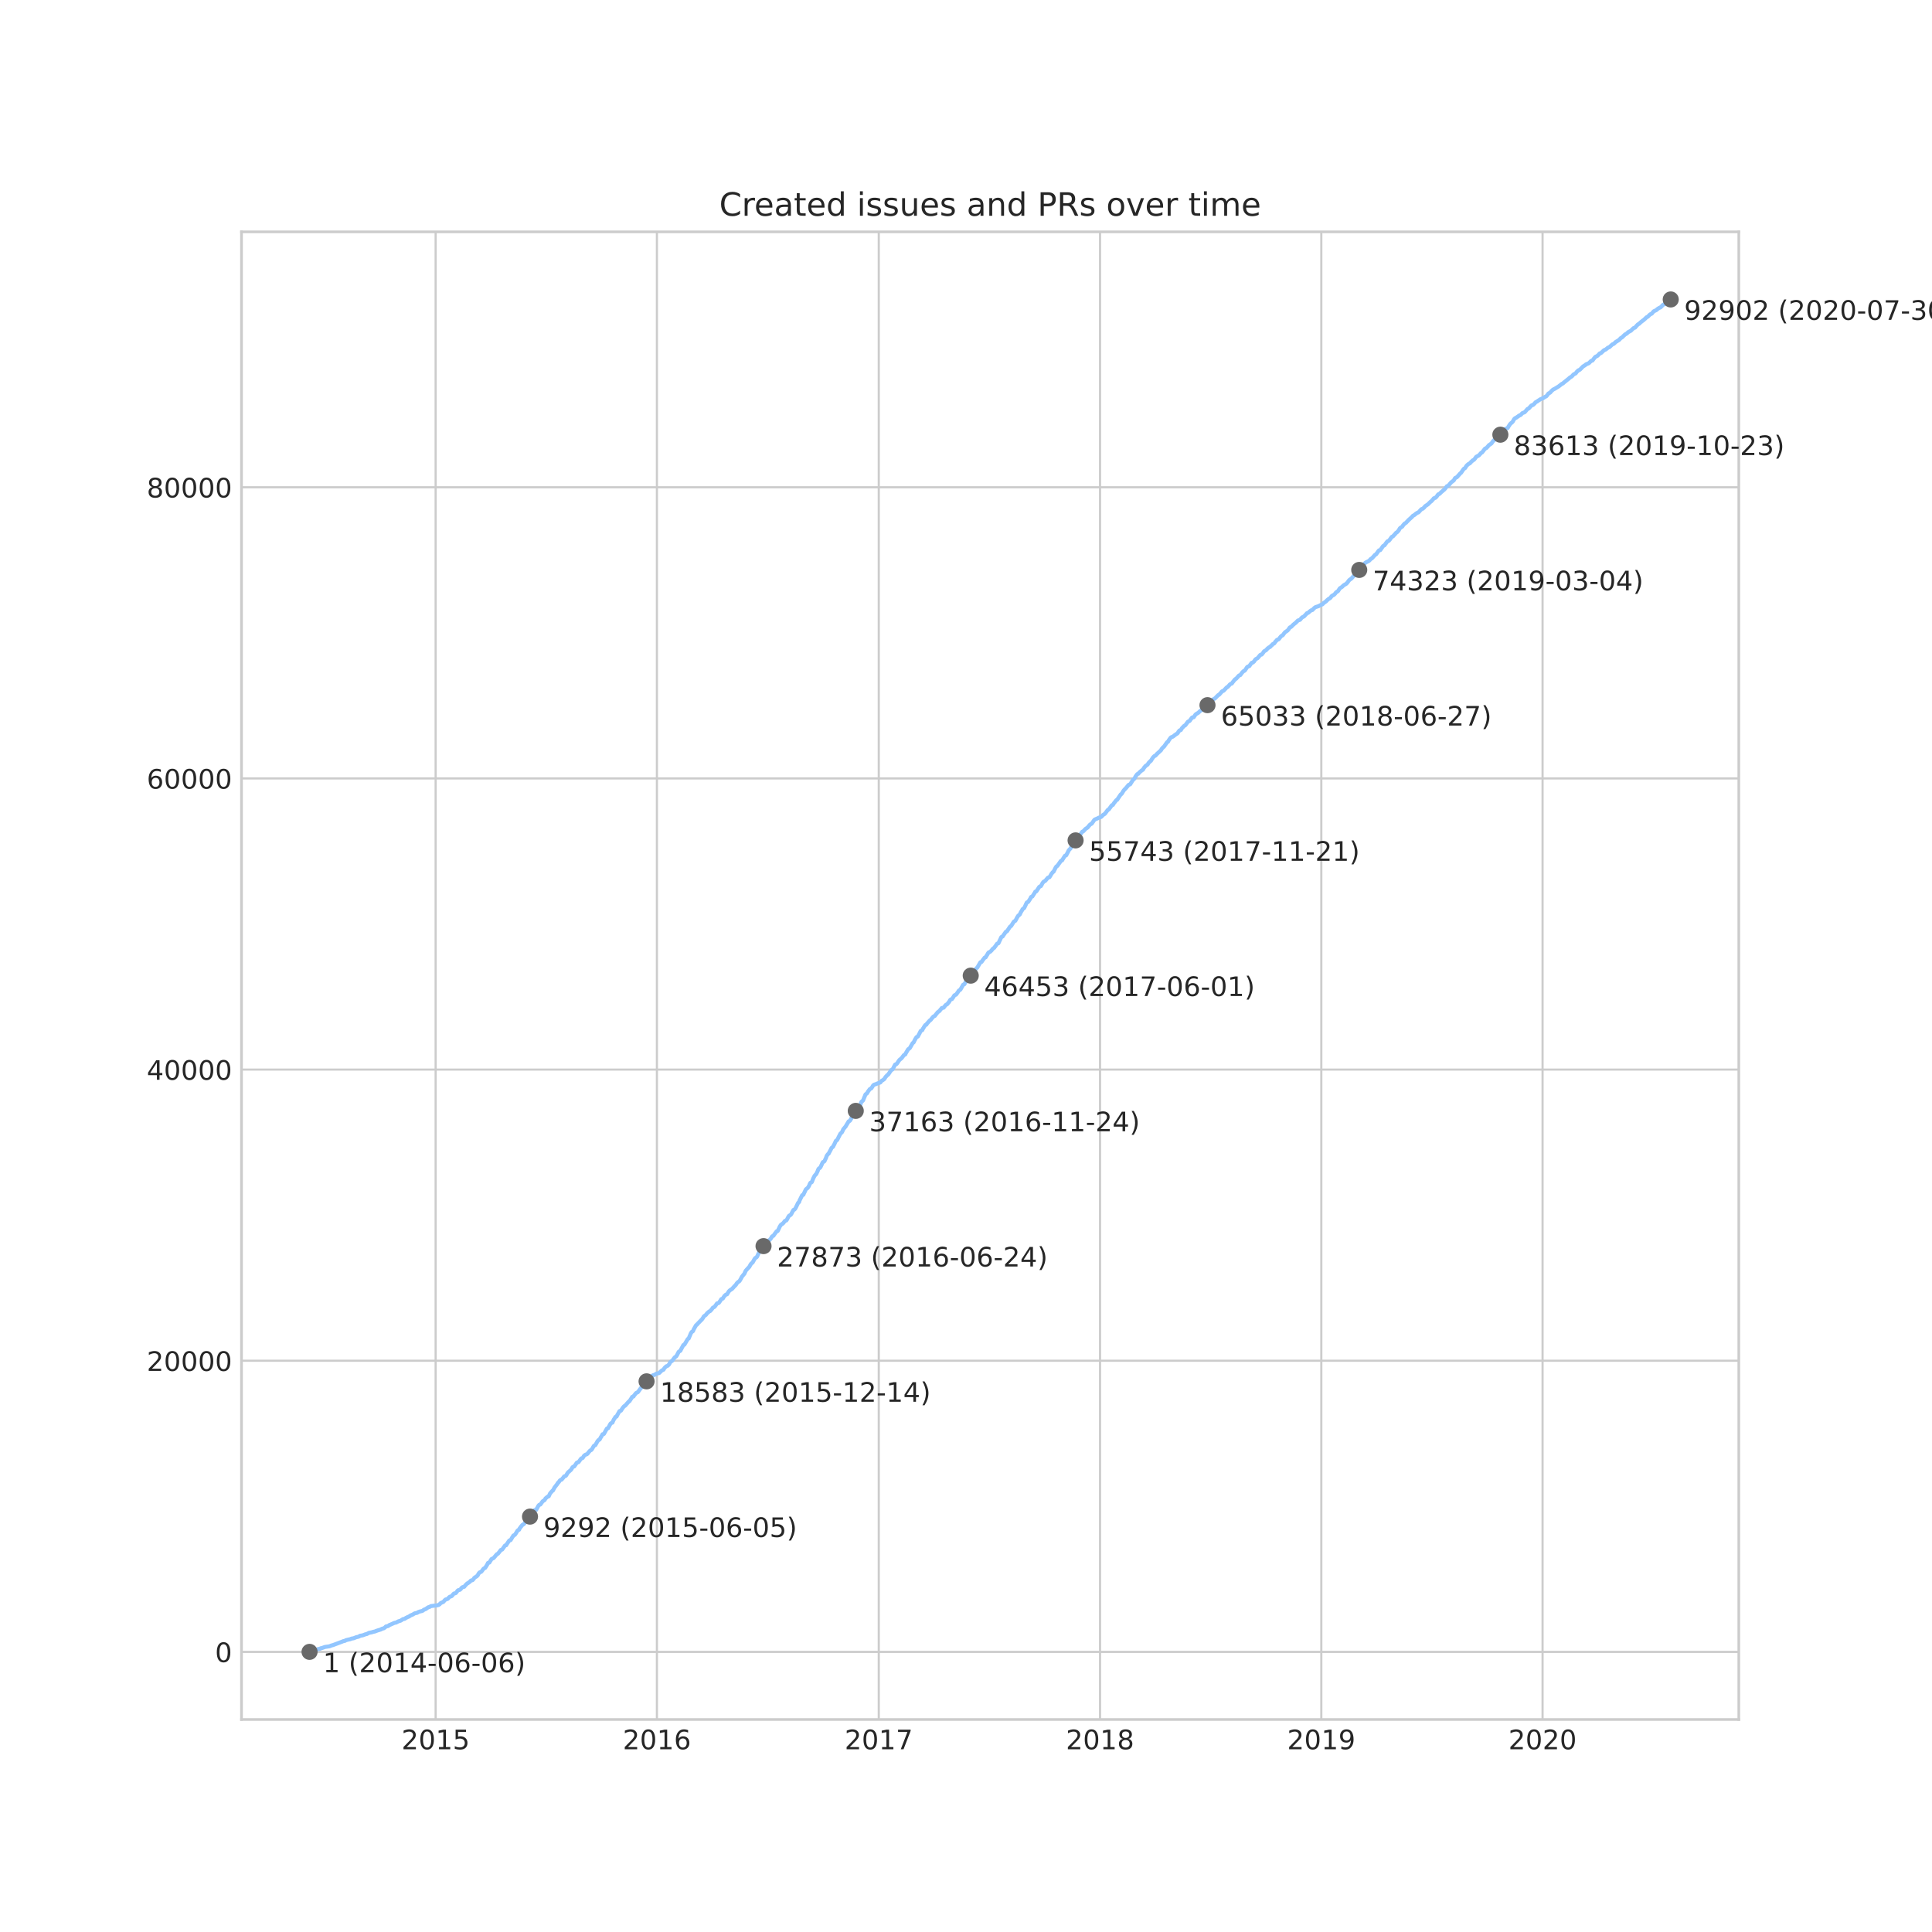 <?xml version="1.0" encoding="utf-8" standalone="no"?>
<!DOCTYPE svg PUBLIC "-//W3C//DTD SVG 1.1//EN"
  "http://www.w3.org/Graphics/SVG/1.1/DTD/svg11.dtd">
<!-- Created with matplotlib (https://matplotlib.org/) -->
<svg height="720pt" version="1.1" viewBox="0 0 720 720" width="720pt" xmlns="http://www.w3.org/2000/svg" xmlns:xlink="http://www.w3.org/1999/xlink">
 <defs>
  <style type="text/css">
*{stroke-linecap:butt;stroke-linejoin:round;}
  </style>
 </defs>
 <g id="figure_1">
  <g id="patch_1">
   <path d="M 0 720 
L 720 720 
L 720 0 
L 0 0 
z
" style="fill:#ffffff;"/>
  </g>
  <g id="axes_1">
   <g id="patch_2">
    <path d="M 90 640.8 
L 648 640.8 
L 648 86.4 
L 90 86.4 
z
" style="fill:#ffffff;"/>
   </g>
   <g id="matplotlib.axis_1">
    <g id="xtick_1">
     <g id="line2d_1">
      <path clip-path="url(#p6d861acf45)" d="M 162.354 640.8 
L 162.354 86.4 
" style="fill:none;stroke:#cccccc;stroke-linecap:round;stroke-width:0.8;"/>
     </g>
     <g id="line2d_2"/>
     <g id="text_1">
      <!-- 2015 -->
      <defs>
       <path d="M 19.188 8.297 
L 53.609 8.297 
L 53.609 0 
L 7.328 0 
L 7.328 8.297 
Q 12.938 14.109 22.625 23.891 
Q 32.328 33.688 34.812 36.531 
Q 39.547 41.844 41.422 45.531 
Q 43.312 49.219 43.312 52.781 
Q 43.312 58.594 39.234 62.25 
Q 35.156 65.922 28.609 65.922 
Q 23.969 65.922 18.812 64.312 
Q 13.672 62.703 7.812 59.422 
L 7.812 69.391 
Q 13.766 71.781 18.938 73 
Q 24.125 74.219 28.422 74.219 
Q 39.75 74.219 46.484 68.547 
Q 53.219 62.891 53.219 53.422 
Q 53.219 48.922 51.531 44.891 
Q 49.859 40.875 45.406 35.406 
Q 44.188 33.984 37.641 27.219 
Q 31.109 20.453 19.188 8.297 
z
" id="DejaVuSans-50"/>
       <path d="M 31.781 66.406 
Q 24.172 66.406 20.328 58.906 
Q 16.5 51.422 16.5 36.375 
Q 16.5 21.391 20.328 13.891 
Q 24.172 6.391 31.781 6.391 
Q 39.453 6.391 43.281 13.891 
Q 47.125 21.391 47.125 36.375 
Q 47.125 51.422 43.281 58.906 
Q 39.453 66.406 31.781 66.406 
z
M 31.781 74.219 
Q 44.047 74.219 50.516 64.516 
Q 56.984 54.828 56.984 36.375 
Q 56.984 17.969 50.516 8.266 
Q 44.047 -1.422 31.781 -1.422 
Q 19.531 -1.422 13.062 8.266 
Q 6.594 17.969 6.594 36.375 
Q 6.594 54.828 13.062 64.516 
Q 19.531 74.219 31.781 74.219 
z
" id="DejaVuSans-48"/>
       <path d="M 12.406 8.297 
L 28.516 8.297 
L 28.516 63.922 
L 10.984 60.406 
L 10.984 69.391 
L 28.422 72.906 
L 38.281 72.906 
L 38.281 8.297 
L 54.391 8.297 
L 54.391 0 
L 12.406 0 
z
" id="DejaVuSans-49"/>
       <path d="M 10.797 72.906 
L 49.516 72.906 
L 49.516 64.594 
L 19.828 64.594 
L 19.828 46.734 
Q 21.969 47.469 24.109 47.828 
Q 26.266 48.188 28.422 48.188 
Q 40.625 48.188 47.75 41.5 
Q 54.891 34.812 54.891 23.391 
Q 54.891 11.625 47.562 5.094 
Q 40.234 -1.422 26.906 -1.422 
Q 22.312 -1.422 17.547 -0.641 
Q 12.797 0.141 7.719 1.703 
L 7.719 11.625 
Q 12.109 9.234 16.797 8.062 
Q 21.484 6.891 26.703 6.891 
Q 35.156 6.891 40.078 11.328 
Q 45.016 15.766 45.016 23.391 
Q 45.016 31 40.078 35.438 
Q 35.156 39.891 26.703 39.891 
Q 22.75 39.891 18.812 39.016 
Q 14.891 38.141 10.797 36.281 
z
" id="DejaVuSans-53"/>
      </defs>
      <g style="fill:#262626;" transform="translate(149.629 651.898)scale(0.1 -0.1)">
       <use xlink:href="#DejaVuSans-50"/>
       <use x="63.623" xlink:href="#DejaVuSans-48"/>
       <use x="127.246" xlink:href="#DejaVuSans-49"/>
       <use x="190.869" xlink:href="#DejaVuSans-53"/>
      </g>
     </g>
    </g>
    <g id="xtick_2">
     <g id="line2d_3">
      <path clip-path="url(#p6d861acf45)" d="M 244.812 640.8 
L 244.812 86.4 
" style="fill:none;stroke:#cccccc;stroke-linecap:round;stroke-width:0.8;"/>
     </g>
     <g id="line2d_4"/>
     <g id="text_2">
      <!-- 2016 -->
      <defs>
       <path d="M 33.016 40.375 
Q 26.375 40.375 22.484 35.828 
Q 18.609 31.297 18.609 23.391 
Q 18.609 15.531 22.484 10.953 
Q 26.375 6.391 33.016 6.391 
Q 39.656 6.391 43.531 10.953 
Q 47.406 15.531 47.406 23.391 
Q 47.406 31.297 43.531 35.828 
Q 39.656 40.375 33.016 40.375 
z
M 52.594 71.297 
L 52.594 62.312 
Q 48.875 64.062 45.094 64.984 
Q 41.312 65.922 37.594 65.922 
Q 27.828 65.922 22.672 59.328 
Q 17.531 52.734 16.797 39.406 
Q 19.672 43.656 24.016 45.922 
Q 28.375 48.188 33.594 48.188 
Q 44.578 48.188 50.953 41.516 
Q 57.328 34.859 57.328 23.391 
Q 57.328 12.156 50.688 5.359 
Q 44.047 -1.422 33.016 -1.422 
Q 20.359 -1.422 13.672 8.266 
Q 6.984 17.969 6.984 36.375 
Q 6.984 53.656 15.188 63.938 
Q 23.391 74.219 37.203 74.219 
Q 40.922 74.219 44.703 73.484 
Q 48.484 72.75 52.594 71.297 
z
" id="DejaVuSans-54"/>
      </defs>
      <g style="fill:#262626;" transform="translate(232.087 651.898)scale(0.1 -0.1)">
       <use xlink:href="#DejaVuSans-50"/>
       <use x="63.623" xlink:href="#DejaVuSans-48"/>
       <use x="127.246" xlink:href="#DejaVuSans-49"/>
       <use x="190.869" xlink:href="#DejaVuSans-54"/>
      </g>
     </g>
    </g>
    <g id="xtick_3">
     <g id="line2d_5">
      <path clip-path="url(#p6d861acf45)" d="M 327.496 640.8 
L 327.496 86.4 
" style="fill:none;stroke:#cccccc;stroke-linecap:round;stroke-width:0.8;"/>
     </g>
     <g id="line2d_6"/>
     <g id="text_3">
      <!-- 2017 -->
      <defs>
       <path d="M 8.203 72.906 
L 55.078 72.906 
L 55.078 68.703 
L 28.609 0 
L 18.312 0 
L 43.219 64.594 
L 8.203 64.594 
z
" id="DejaVuSans-55"/>
      </defs>
      <g style="fill:#262626;" transform="translate(314.771 651.898)scale(0.1 -0.1)">
       <use xlink:href="#DejaVuSans-50"/>
       <use x="63.623" xlink:href="#DejaVuSans-48"/>
       <use x="127.246" xlink:href="#DejaVuSans-49"/>
       <use x="190.869" xlink:href="#DejaVuSans-55"/>
      </g>
     </g>
    </g>
    <g id="xtick_4">
     <g id="line2d_7">
      <path clip-path="url(#p6d861acf45)" d="M 409.953 640.8 
L 409.953 86.4 
" style="fill:none;stroke:#cccccc;stroke-linecap:round;stroke-width:0.8;"/>
     </g>
     <g id="line2d_8"/>
     <g id="text_4">
      <!-- 2018 -->
      <defs>
       <path d="M 31.781 34.625 
Q 24.75 34.625 20.719 30.859 
Q 16.703 27.094 16.703 20.516 
Q 16.703 13.922 20.719 10.156 
Q 24.75 6.391 31.781 6.391 
Q 38.812 6.391 42.859 10.172 
Q 46.922 13.969 46.922 20.516 
Q 46.922 27.094 42.891 30.859 
Q 38.875 34.625 31.781 34.625 
z
M 21.922 38.812 
Q 15.578 40.375 12.031 44.719 
Q 8.5 49.078 8.5 55.328 
Q 8.5 64.062 14.719 69.141 
Q 20.953 74.219 31.781 74.219 
Q 42.672 74.219 48.875 69.141 
Q 55.078 64.062 55.078 55.328 
Q 55.078 49.078 51.531 44.719 
Q 48 40.375 41.703 38.812 
Q 48.828 37.156 52.797 32.312 
Q 56.781 27.484 56.781 20.516 
Q 56.781 9.906 50.312 4.234 
Q 43.844 -1.422 31.781 -1.422 
Q 19.734 -1.422 13.25 4.234 
Q 6.781 9.906 6.781 20.516 
Q 6.781 27.484 10.781 32.312 
Q 14.797 37.156 21.922 38.812 
z
M 18.312 54.391 
Q 18.312 48.734 21.844 45.562 
Q 25.391 42.391 31.781 42.391 
Q 38.141 42.391 41.719 45.562 
Q 45.312 48.734 45.312 54.391 
Q 45.312 60.062 41.719 63.234 
Q 38.141 66.406 31.781 66.406 
Q 25.391 66.406 21.844 63.234 
Q 18.312 60.062 18.312 54.391 
z
" id="DejaVuSans-56"/>
      </defs>
      <g style="fill:#262626;" transform="translate(397.228 651.898)scale(0.1 -0.1)">
       <use xlink:href="#DejaVuSans-50"/>
       <use x="63.623" xlink:href="#DejaVuSans-48"/>
       <use x="127.246" xlink:href="#DejaVuSans-49"/>
       <use x="190.869" xlink:href="#DejaVuSans-56"/>
      </g>
     </g>
    </g>
    <g id="xtick_5">
     <g id="line2d_9">
      <path clip-path="url(#p6d861acf45)" d="M 492.411 640.8 
L 492.411 86.4 
" style="fill:none;stroke:#cccccc;stroke-linecap:round;stroke-width:0.8;"/>
     </g>
     <g id="line2d_10"/>
     <g id="text_5">
      <!-- 2019 -->
      <defs>
       <path d="M 10.984 1.516 
L 10.984 10.5 
Q 14.703 8.734 18.5 7.812 
Q 22.312 6.891 25.984 6.891 
Q 35.75 6.891 40.891 13.453 
Q 46.047 20.016 46.781 33.406 
Q 43.953 29.203 39.594 26.953 
Q 35.25 24.703 29.984 24.703 
Q 19.047 24.703 12.672 31.312 
Q 6.297 37.938 6.297 49.422 
Q 6.297 60.641 12.938 67.422 
Q 19.578 74.219 30.609 74.219 
Q 43.266 74.219 49.922 64.516 
Q 56.594 54.828 56.594 36.375 
Q 56.594 19.141 48.406 8.859 
Q 40.234 -1.422 26.422 -1.422 
Q 22.703 -1.422 18.891 -0.688 
Q 15.094 0.047 10.984 1.516 
z
M 30.609 32.422 
Q 37.25 32.422 41.125 36.953 
Q 45.016 41.5 45.016 49.422 
Q 45.016 57.281 41.125 61.844 
Q 37.25 66.406 30.609 66.406 
Q 23.969 66.406 20.094 61.844 
Q 16.219 57.281 16.219 49.422 
Q 16.219 41.5 20.094 36.953 
Q 23.969 32.422 30.609 32.422 
z
" id="DejaVuSans-57"/>
      </defs>
      <g style="fill:#262626;" transform="translate(479.686 651.898)scale(0.1 -0.1)">
       <use xlink:href="#DejaVuSans-50"/>
       <use x="63.623" xlink:href="#DejaVuSans-48"/>
       <use x="127.246" xlink:href="#DejaVuSans-49"/>
       <use x="190.869" xlink:href="#DejaVuSans-57"/>
      </g>
     </g>
    </g>
    <g id="xtick_6">
     <g id="line2d_11">
      <path clip-path="url(#p6d861acf45)" d="M 574.868 640.8 
L 574.868 86.4 
" style="fill:none;stroke:#cccccc;stroke-linecap:round;stroke-width:0.8;"/>
     </g>
     <g id="line2d_12"/>
     <g id="text_6">
      <!-- 2020 -->
      <g style="fill:#262626;" transform="translate(562.143 651.898)scale(0.1 -0.1)">
       <use xlink:href="#DejaVuSans-50"/>
       <use x="63.623" xlink:href="#DejaVuSans-48"/>
       <use x="127.246" xlink:href="#DejaVuSans-50"/>
       <use x="190.869" xlink:href="#DejaVuSans-48"/>
      </g>
     </g>
    </g>
   </g>
   <g id="matplotlib.axis_2">
    <g id="ytick_1">
     <g id="line2d_13">
      <path clip-path="url(#p6d861acf45)" d="M 90 615.605 
L 648 615.605 
" style="fill:none;stroke:#cccccc;stroke-linecap:round;stroke-width:0.8;"/>
     </g>
     <g id="line2d_14"/>
     <g id="text_7">
      <!-- 0 -->
      <g style="fill:#262626;" transform="translate(80.138 619.405)scale(0.1 -0.1)">
       <use xlink:href="#DejaVuSans-48"/>
      </g>
     </g>
    </g>
    <g id="ytick_2">
     <g id="line2d_15">
      <path clip-path="url(#p6d861acf45)" d="M 90 507.103 
L 648 507.103 
" style="fill:none;stroke:#cccccc;stroke-linecap:round;stroke-width:0.8;"/>
     </g>
     <g id="line2d_16"/>
     <g id="text_8">
      <!-- 20000 -->
      <g style="fill:#262626;" transform="translate(54.688 510.902)scale(0.1 -0.1)">
       <use xlink:href="#DejaVuSans-50"/>
       <use x="63.623" xlink:href="#DejaVuSans-48"/>
       <use x="127.246" xlink:href="#DejaVuSans-48"/>
       <use x="190.869" xlink:href="#DejaVuSans-48"/>
       <use x="254.492" xlink:href="#DejaVuSans-48"/>
      </g>
     </g>
    </g>
    <g id="ytick_3">
     <g id="line2d_17">
      <path clip-path="url(#p6d861acf45)" d="M 90 398.6 
L 648 398.6 
" style="fill:none;stroke:#cccccc;stroke-linecap:round;stroke-width:0.8;"/>
     </g>
     <g id="line2d_18"/>
     <g id="text_9">
      <!-- 40000 -->
      <defs>
       <path d="M 37.797 64.312 
L 12.891 25.391 
L 37.797 25.391 
z
M 35.203 72.906 
L 47.609 72.906 
L 47.609 25.391 
L 58.016 25.391 
L 58.016 17.188 
L 47.609 17.188 
L 47.609 0 
L 37.797 0 
L 37.797 17.188 
L 4.891 17.188 
L 4.891 26.703 
z
" id="DejaVuSans-52"/>
      </defs>
      <g style="fill:#262626;" transform="translate(54.688 402.399)scale(0.1 -0.1)">
       <use xlink:href="#DejaVuSans-52"/>
       <use x="63.623" xlink:href="#DejaVuSans-48"/>
       <use x="127.246" xlink:href="#DejaVuSans-48"/>
       <use x="190.869" xlink:href="#DejaVuSans-48"/>
       <use x="254.492" xlink:href="#DejaVuSans-48"/>
      </g>
     </g>
    </g>
    <g id="ytick_4">
     <g id="line2d_19">
      <path clip-path="url(#p6d861acf45)" d="M 90 290.098 
L 648 290.098 
" style="fill:none;stroke:#cccccc;stroke-linecap:round;stroke-width:0.8;"/>
     </g>
     <g id="line2d_20"/>
     <g id="text_10">
      <!-- 60000 -->
      <g style="fill:#262626;" transform="translate(54.688 293.897)scale(0.1 -0.1)">
       <use xlink:href="#DejaVuSans-54"/>
       <use x="63.623" xlink:href="#DejaVuSans-48"/>
       <use x="127.246" xlink:href="#DejaVuSans-48"/>
       <use x="190.869" xlink:href="#DejaVuSans-48"/>
       <use x="254.492" xlink:href="#DejaVuSans-48"/>
      </g>
     </g>
    </g>
    <g id="ytick_5">
     <g id="line2d_21">
      <path clip-path="url(#p6d861acf45)" d="M 90 181.595 
L 648 181.595 
" style="fill:none;stroke:#cccccc;stroke-linecap:round;stroke-width:0.8;"/>
     </g>
     <g id="line2d_22"/>
     <g id="text_11">
      <!-- 80000 -->
      <g style="fill:#262626;" transform="translate(54.688 185.394)scale(0.1 -0.1)">
       <use xlink:href="#DejaVuSans-56"/>
       <use x="63.623" xlink:href="#DejaVuSans-48"/>
       <use x="127.246" xlink:href="#DejaVuSans-48"/>
       <use x="190.869" xlink:href="#DejaVuSans-48"/>
       <use x="254.492" xlink:href="#DejaVuSans-48"/>
      </g>
     </g>
    </g>
   </g>
   <g id="line2d_23">
    <path clip-path="url(#p6d861acf45)" d="M 115.364 615.6 
L 115.475 615.535 
L 116.67 615.182 
L 117.177 614.992 
L 117.796 614.868 
L 118.282 614.651 
L 118.395 614.607 
L 119.375 614.401 
L 119.483 614.282 
L 120.085 614.141 
L 120.286 614.07 
L 120.999 613.804 
L 121.104 613.772 
L 122.649 613.549 
L 122.737 613.533 
L 123.264 613.338 
L 123.473 613.235 
L 124.096 613.077 
L 127.533 611.786 
L 127.847 611.64 
L 128.626 611.461 
L 128.753 611.325 
L 129.142 611.195 
L 129.827 611.027 
L 130.465 610.896 
L 130.544 610.858 
L 130.921 610.728 
L 130.963 610.669 
L 131.804 610.528 
L 132.772 610.131 
L 133.433 610.001 
L 133.489 609.974 
L 133.863 609.849 
L 133.943 609.746 
L 134.15 609.605 
L 134.884 609.497 
L 135.376 609.372 
L 136.133 609.068 
L 136.648 608.954 
L 136.76 608.927 
L 136.999 608.781 
L 137.523 608.509 
L 138.61 608.309 
L 138.736 608.233 
L 139.92 607.951 
L 139.995 607.88 
L 140.393 607.75 
L 140.503 607.69 
L 141.799 607.294 
L 141.933 607.262 
L 142.263 607.034 
L 142.33 607.001 
L 142.991 606.833 
L 143.572 606.442 
L 143.674 606.285 
L 143.825 606.144 
L 143.868 606.128 
L 144.665 605.976 
L 144.984 605.688 
L 145.184 605.564 
L 145.325 605.536 
L 146.995 604.793 
L 147.656 604.674 
L 147.945 604.484 
L 148.292 604.332 
L 148.407 604.24 
L 148.843 604.11 
L 148.996 604.072 
L 149.385 603.931 
L 150.184 603.399 
L 150.829 603.28 
L 151.21 602.987 
L 152.021 602.58 
L 152.392 602.46 
L 152.917 602.086 
L 153.125 601.967 
L 153.233 601.945 
L 153.963 601.625 
L 154.106 601.5 
L 154.362 601.354 
L 154.594 601.234 
L 155.514 601.039 
L 155.607 600.952 
L 155.859 600.784 
L 155.99 600.724 
L 156.452 600.578 
L 156.526 600.54 
L 157.166 600.404 
L 157.29 600.366 
L 157.608 600.214 
L 157.804 600.03 
L 158.298 599.753 
L 158.727 599.607 
L 158.811 599.552 
L 158.948 599.428 
L 159.061 599.352 
L 159.216 599.232 
L 159.347 599.156 
L 159.628 598.961 
L 160.004 598.891 
L 160.522 598.608 
L 160.594 598.543 
L 162.116 598.354 
L 162.621 598.31 
L 163.434 598.137 
L 163.556 598.012 
L 163.852 597.876 
L 163.998 597.643 
L 164.142 597.513 
L 164.26 597.399 
L 165.249 596.97 
L 165.593 596.525 
L 165.727 596.406 
L 165.987 596.118 
L 166.842 595.858 
L 167.309 595.326 
L 167.407 595.245 
L 167.549 595.12 
L 167.644 595.06 
L 168.242 594.876 
L 168.324 594.805 
L 168.494 594.681 
L 168.68 594.399 
L 168.777 594.285 
L 168.89 594.165 
L 168.965 594.046 
L 169.13 593.927 
L 169.18 593.867 
L 169.793 593.731 
L 169.904 593.634 
L 170.007 593.503 
L 170.218 593.243 
L 170.342 593.048 
L 170.468 592.89 
L 170.571 592.766 
L 170.755 592.641 
L 170.802 592.608 
L 171.391 592.473 
L 171.582 592.299 
L 171.806 592.082 
L 171.918 591.865 
L 172.061 591.729 
L 172.377 591.485 
L 172.999 591.35 
L 173.453 590.769 
L 174.162 590.069 
L 174.505 589.939 
L 174.682 589.728 
L 174.951 589.603 
L 175.016 589.527 
L 175.183 589.407 
L 175.299 589.223 
L 175.505 589.017 
L 176.096 588.887 
L 176.214 588.746 
L 176.369 588.572 
L 176.441 588.518 
L 176.547 588.398 
L 176.685 588.122 
L 176.817 587.997 
L 176.997 587.856 
L 177.757 587.373 
L 177.953 587.129 
L 178.102 586.982 
L 178.225 586.679 
L 178.32 586.548 
L 178.454 586.304 
L 178.578 586.163 
L 178.692 586.017 
L 179.273 585.789 
L 179.419 585.68 
L 179.525 585.496 
L 179.628 585.415 
L 179.736 585.263 
L 180.054 584.812 
L 180.174 584.66 
L 180.412 584.487 
L 180.827 584.275 
L 180.947 584.075 
L 181.105 583.803 
L 181.211 583.684 
L 181.278 583.543 
L 181.47 583.25 
L 181.541 583.082 
L 181.655 582.919 
L 181.74 582.745 
L 181.842 582.474 
L 182.385 582.311 
L 182.496 582.084 
L 182.727 581.715 
L 182.848 581.579 
L 182.967 581.308 
L 183.082 581.188 
L 183.192 581.004 
L 183.858 580.695 
L 184.009 580.575 
L 185.171 579.203 
L 185.546 579.051 
L 186.242 578.194 
L 186.589 577.667 
L 187.155 577.461 
L 188.204 575.975 
L 188.654 575.85 
L 188.731 575.725 
L 188.782 575.573 
L 189.792 574.103 
L 190.28 573.962 
L 190.738 573.224 
L 191.055 572.671 
L 191.152 572.59 
L 191.22 572.47 
L 191.312 572.264 
L 191.567 572.139 
L 191.891 571.971 
L 192.37 571.25 
L 192.498 571.027 
L 192.59 570.875 
L 192.713 570.674 
L 192.836 570.474 
L 193.005 570.295 
L 193.472 570.067 
L 193.6 569.676 
L 193.724 569.524 
L 193.897 569.275 
L 194.197 568.868 
L 194.313 568.749 
L 194.635 568.331 
L 194.922 568.19 
L 195.037 568.07 
L 195.278 567.924 
L 195.485 567.647 
L 195.716 567.343 
L 195.78 567.11 
L 195.884 566.937 
L 196.83 566.258 
L 196.965 565.976 
L 197.096 565.824 
L 197.268 565.548 
L 197.361 565.385 
L 197.482 565.211 
L 197.599 565 
L 197.67 564.951 
L 198.146 564.81 
L 198.226 564.647 
L 198.349 564.403 
L 198.432 564.257 
L 198.898 563.242 
L 199.131 562.976 
L 199.186 562.792 
L 199.828 562.678 
L 200.118 562.07 
L 200.244 561.951 
L 200.383 561.631 
L 200.478 561.457 
L 200.602 561.229 
L 200.71 561.094 
L 200.933 560.828 
L 201.379 560.687 
L 201.497 560.535 
L 201.611 560.367 
L 202.154 559.596 
L 202.278 559.455 
L 202.839 559.124 
L 202.989 558.983 
L 203.289 558.425 
L 204.075 557.774 
L 204.501 557.627 
L 204.812 556.938 
L 204.936 556.699 
L 205.026 556.515 
L 205.874 555.566 
L 206.093 555.446 
L 206.227 555.153 
L 206.551 554.573 
L 206.603 554.432 
L 207.538 553.222 
L 207.712 553.059 
L 207.852 552.663 
L 208.191 552.408 
L 208.536 551.898 
L 208.647 551.735 
L 208.895 551.556 
L 209.281 551.432 
L 209.523 551.149 
L 209.631 550.992 
L 209.79 550.84 
L 210.239 550.233 
L 210.504 550.135 
L 210.849 550.01 
L 211.008 549.788 
L 211.134 549.603 
L 211.245 549.408 
L 211.49 548.974 
L 211.598 548.838 
L 211.709 548.708 
L 212.723 547.813 
L 213.007 547.439 
L 213.085 547.308 
L 213.206 547.043 
L 213.322 546.869 
L 213.505 546.674 
L 214.009 546.495 
L 214.176 546.218 
L 214.293 546.072 
L 214.42 545.914 
L 214.675 545.524 
L 214.781 545.372 
L 214.999 545.068 
L 215.567 544.916 
L 215.701 544.732 
L 215.879 544.509 
L 215.991 544.352 
L 216.36 543.836 
L 216.54 543.647 
L 216.631 543.511 
L 217.107 543.364 
L 217.363 543.028 
L 217.521 542.713 
L 217.741 542.458 
L 217.88 542.334 
L 218.234 542.106 
L 218.69 541.948 
L 219.003 541.71 
L 219.199 541.406 
L 219.941 540.543 
L 220.36 540.37 
L 220.572 540.12 
L 221.136 539.144 
L 221.286 538.91 
L 221.393 538.769 
L 221.86 538.558 
L 222.686 537.088 
L 222.841 536.914 
L 223.078 536.637 
L 223.45 536.485 
L 224 535.465 
L 224.116 535.341 
L 224.197 535.194 
L 224.42 534.793 
L 224.536 534.521 
L 225.063 534.38 
L 226.158 532.4 
L 226.603 532.265 
L 226.748 531.966 
L 226.952 531.641 
L 227.099 531.386 
L 227.136 531.245 
L 227.328 530.935 
L 227.464 530.653 
L 227.607 530.474 
L 227.819 530.344 
L 228.253 530.149 
L 228.455 529.623 
L 228.526 529.481 
L 228.654 529.227 
L 228.756 528.988 
L 228.9 528.809 
L 228.968 528.662 
L 229.091 528.51 
L 229.186 528.375 
L 229.316 528.071 
L 229.784 527.908 
L 229.858 527.762 
L 230.063 527.306 
L 230.294 526.921 
L 230.405 526.704 
L 230.515 526.574 
L 230.692 526.172 
L 230.77 526.037 
L 230.902 525.863 
L 231.412 525.716 
L 231.518 525.494 
L 231.663 525.315 
L 232.018 524.762 
L 232.146 524.577 
L 232.606 524.046 
L 232.982 523.856 
L 233.074 523.72 
L 233.227 523.59 
L 233.339 523.422 
L 234.304 522.331 
L 234.573 522.206 
L 234.704 521.995 
L 235.103 521.387 
L 235.265 521.165 
L 235.439 520.877 
L 235.522 520.747 
L 235.583 520.584 
L 236.105 520.422 
L 236.284 520.08 
L 236.456 519.879 
L 236.568 519.754 
L 236.932 519.277 
L 237.151 519.087 
L 237.261 519.022 
L 237.712 518.832 
L 238.959 517.107 
L 239.244 516.987 
L 239.492 516.646 
L 239.622 516.309 
L 240.566 515.094 
L 240.906 514.926 
L 241.568 513.998 
L 241.737 513.694 
L 241.946 513.472 
L 242.436 513.277 
L 242.537 513.146 
L 242.73 512.978 
L 243.319 512.528 
L 243.63 512.457 
L 244.045 512.316 
L 244.149 512.23 
L 244.304 512.105 
L 244.75 511.888 
L 245.623 511.698 
L 245.818 511.535 
L 245.947 511.4 
L 246.052 511.291 
L 246.164 511.155 
L 246.708 510.689 
L 247.245 510.461 
L 247.452 510.163 
L 247.492 510.027 
L 247.61 509.859 
L 247.735 509.712 
L 248.21 509.267 
L 248.297 509.181 
L 248.771 509.012 
L 248.897 508.893 
L 249.116 508.698 
L 249.216 508.633 
L 249.315 508.492 
L 249.441 508.318 
L 249.549 508.079 
L 249.82 507.591 
L 250.484 507.125 
L 250.624 506.989 
L 251.432 505.871 
L 252.023 505.464 
L 252.132 505.269 
L 252.216 505.134 
L 252.345 504.879 
L 252.452 504.754 
L 252.571 504.45 
L 252.94 503.766 
L 253.08 503.669 
L 253.561 503.392 
L 253.799 502.893 
L 253.873 502.687 
L 253.996 502.567 
L 254.071 502.388 
L 254.679 501.255 
L 255.049 501.13 
L 255.169 500.934 
L 256.327 498.987 
L 256.661 498.813 
L 257.023 497.913 
L 257.138 497.707 
L 257.192 497.544 
L 257.332 497.175 
L 257.456 496.893 
L 257.623 496.67 
L 257.697 496.491 
L 257.814 496.356 
L 258.2 496.139 
L 258.316 495.981 
L 258.354 495.84 
L 258.476 495.553 
L 258.548 495.379 
L 259.423 493.838 
L 259.776 493.627 
L 259.919 493.399 
L 261.299 491.978 
L 261.509 491.837 
L 261.769 491.43 
L 261.914 491.278 
L 262.108 490.936 
L 262.187 490.762 
L 262.346 490.556 
L 262.824 490.187 
L 263.055 490.03 
L 263.556 489.379 
L 263.666 489.276 
L 264.341 488.712 
L 264.662 488.592 
L 265.055 488.158 
L 265.142 488.028 
L 265.265 487.93 
L 265.338 487.795 
L 265.449 487.659 
L 265.539 487.534 
L 265.646 487.35 
L 266.249 487.046 
L 266.47 486.791 
L 266.703 486.471 
L 267.225 485.739 
L 267.808 485.598 
L 267.948 485.451 
L 268.052 485.316 
L 268.307 484.93 
L 268.499 484.659 
L 268.645 484.382 
L 268.734 484.247 
L 268.845 484.127 
L 269.378 483.927 
L 269.536 483.645 
L 269.619 483.504 
L 269.847 483.183 
L 269.975 482.956 
L 270.265 482.728 
L 270.447 482.505 
L 270.97 482.315 
L 271.205 481.93 
L 271.473 481.475 
L 271.576 481.333 
L 271.706 481.16 
L 271.966 480.889 
L 272.809 480.346 
L 273.863 479.169 
L 274.067 479.049 
L 274.185 478.843 
L 274.325 478.708 
L 274.435 478.469 
L 274.547 478.328 
L 274.788 478.013 
L 275.44 477.514 
L 275.612 477.384 
L 275.73 477.183 
L 276.192 476.386 
L 276.46 475.832 
L 277.477 474.585 
L 277.565 474.254 
L 277.713 474.031 
L 277.757 473.896 
L 277.868 473.613 
L 278.651 472.74 
L 279.264 472.094 
L 279.378 471.861 
L 279.515 471.633 
L 279.648 471.367 
L 279.776 471.178 
L 279.959 470.912 
L 280.53 470.44 
L 280.74 469.984 
L 280.845 469.854 
L 280.921 469.68 
L 281.054 469.431 
L 281.177 469.23 
L 281.288 469.1 
L 281.42 468.856 
L 281.549 468.791 
L 282.058 468.454 
L 282.244 468.064 
L 282.506 467.51 
L 282.648 467.168 
L 282.742 466.989 
L 282.851 466.767 
L 282.936 466.631 
L 283.392 466.311 
L 283.64 466.121 
L 283.783 465.888 
L 283.875 465.693 
L 284.009 465.411 
L 284.131 465.112 
L 284.788 464.233 
L 285.101 464.098 
L 285.302 463.875 
L 285.444 463.664 
L 285.554 463.501 
L 285.693 463.3 
L 285.976 462.812 
L 286.097 462.655 
L 286.208 462.4 
L 286.545 462.286 
L 286.959 461.933 
L 287.433 461.353 
L 287.55 461.038 
L 287.673 460.875 
L 287.814 460.707 
L 288.241 460.539 
L 288.644 459.926 
L 288.816 459.703 
L 288.961 459.492 
L 289.131 459.307 
L 289.261 459.118 
L 289.397 458.906 
L 289.815 458.765 
L 290.039 458.304 
L 290.115 458.157 
L 290.393 457.571 
L 290.518 457.262 
L 290.993 456.481 
L 291.542 456.139 
L 291.597 456.02 
L 291.823 455.906 
L 292.536 454.989 
L 293.037 454.837 
L 293.291 454.463 
L 293.432 454.164 
L 293.546 453.991 
L 293.676 453.703 
L 293.786 453.524 
L 293.941 453.275 
L 294.04 453.101 
L 294.234 452.987 
L 294.644 452.77 
L 294.916 452.39 
L 295.048 452.119 
L 295.358 451.512 
L 295.591 451.159 
L 295.68 450.92 
L 296.077 450.763 
L 296.286 450.502 
L 296.415 450.34 
L 296.526 450.139 
L 297.458 448.224 
L 297.799 447.98 
L 297.948 447.426 
L 298.023 447.291 
L 298.95 445.425 
L 299.395 445.251 
L 299.685 444.551 
L 299.797 444.383 
L 300.125 443.651 
L 300.283 443.314 
L 300.683 442.918 
L 300.931 442.782 
L 301.247 442.354 
L 301.377 442.131 
L 301.483 441.936 
L 301.64 441.622 
L 301.747 441.296 
L 301.856 441.106 
L 301.946 440.911 
L 302.04 440.781 
L 302.449 440.623 
L 302.551 440.493 
L 303.097 439.11 
L 303.243 438.828 
L 303.325 438.654 
L 303.474 438.404 
L 303.523 438.253 
L 303.934 437.753 
L 304.17 437.574 
L 304.462 436.94 
L 304.652 436.592 
L 304.918 435.86 
L 305.114 435.529 
L 305.215 435.415 
L 305.564 435.242 
L 305.778 434.943 
L 305.975 434.547 
L 306.059 434.336 
L 306.175 434.135 
L 306.229 433.994 
L 306.429 433.533 
L 306.548 433.283 
L 306.667 433.088 
L 307.101 432.876 
L 307.275 432.724 
L 307.427 432.372 
L 307.832 431.498 
L 308.065 430.782 
L 308.558 430.093 
L 308.81 429.957 
L 309.047 429.437 
L 309.134 429.301 
L 309.625 428.373 
L 309.74 428.135 
L 309.816 427.961 
L 309.929 427.755 
L 310.446 427.381 
L 310.721 426.795 
L 310.89 426.507 
L 311.352 425.525 
L 311.432 425.308 
L 311.56 425.102 
L 311.925 424.923 
L 312.056 424.717 
L 313.178 422.492 
L 313.688 422.053 
L 313.87 421.76 
L 313.919 421.614 
L 314.092 421.288 
L 314.163 421.049 
L 314.285 420.827 
L 315.027 419.932 
L 315.165 419.78 
L 315.281 419.552 
L 316.278 417.892 
L 316.695 417.718 
L 316.826 417.539 
L 317.082 417.1 
L 317.231 416.856 
L 317.616 415.912 
L 317.69 415.76 
L 317.793 415.5 
L 318.322 415.163 
L 318.536 414.751 
L 318.658 414.556 
L 318.824 414.181 
L 318.919 413.991 
L 319.481 413.476 
L 319.923 413.259 
L 320.192 412.83 
L 320.807 411.176 
L 320.919 410.899 
L 320.955 410.758 
L 321.057 410.584 
L 321.531 410.232 
L 321.798 409.733 
L 321.844 409.592 
L 322.156 408.81 
L 322.261 408.615 
L 322.487 407.986 
L 322.602 407.807 
L 323.124 407.443 
L 323.469 406.776 
L 323.619 406.608 
L 323.98 406.114 
L 324.068 405.978 
L 324.206 405.832 
L 324.662 405.642 
L 324.957 405.224 
L 325.135 404.964 
L 325.313 404.655 
L 325.469 404.443 
L 325.737 404.248 
L 326.678 403.933 
L 326.795 403.846 
L 327.648 403.553 
L 328.096 403.385 
L 328.235 403.179 
L 328.388 402.967 
L 328.591 402.772 
L 328.828 402.653 
L 329.019 402.517 
L 329.503 402.159 
L 329.756 401.812 
L 329.861 401.633 
L 329.995 401.389 
L 330.761 400.586 
L 331.003 400.456 
L 332.116 398.801 
L 332.535 398.617 
L 332.655 398.465 
L 332.775 398.28 
L 332.922 398.052 
L 333.116 397.613 
L 333.225 397.412 
L 333.325 397.26 
L 333.577 396.75 
L 333.996 396.588 
L 334.189 396.468 
L 334.305 396.278 
L 334.445 396.126 
L 334.749 395.627 
L 335.051 395.215 
L 335.144 395.074 
L 335.258 394.955 
L 336 394.341 
L 336.87 393.191 
L 337.352 392.974 
L 337.485 392.687 
L 337.62 392.416 
L 338.456 391.01 
L 338.752 390.837 
L 339.05 390.593 
L 339.131 390.468 
L 340.114 388.743 
L 340.513 388.45 
L 340.871 387.636 
L 340.987 387.495 
L 341.107 387.213 
L 341.55 386.513 
L 342.062 386.269 
L 342.489 385.439 
L 342.63 385.189 
L 342.744 384.999 
L 342.842 384.755 
L 343.113 384.213 
L 343.7 383.904 
L 343.994 383.285 
L 344.107 383.166 
L 344.188 383.014 
L 344.299 382.791 
L 344.82 382.021 
L 345.237 381.858 
L 345.449 381.479 
L 346.531 380.263 
L 346.791 380.139 
L 347.336 379.444 
L 347.649 379.086 
L 347.775 378.912 
L 348.022 378.75 
L 348.409 378.581 
L 348.521 378.392 
L 348.706 378.164 
L 349.459 377.231 
L 350.202 376.688 
L 350.322 376.466 
L 350.54 376.205 
L 350.686 376.032 
L 350.966 375.706 
L 350.977 375.663 
L 351.649 375.543 
L 352.267 374.751 
L 352.377 374.643 
L 352.529 374.48 
L 352.789 374.334 
L 353.08 374.176 
L 353.275 373.872 
L 353.38 373.715 
L 353.62 373.509 
L 353.762 373.265 
L 353.909 372.994 
L 354.035 372.755 
L 354.26 372.511 
L 354.782 372.31 
L 354.9 372.104 
L 355.175 371.751 
L 355.412 371.361 
L 355.529 371.144 
L 355.67 370.959 
L 355.839 370.845 
L 356.275 370.683 
L 356.571 370.281 
L 356.943 369.771 
L 357.353 369.142 
L 357.842 368.876 
L 357.964 368.708 
L 358.091 368.485 
L 358.866 367.129 
L 358.952 366.972 
L 359.41 366.776 
L 359.553 366.5 
L 359.664 366.348 
L 360.438 364.97 
L 360.546 364.802 
L 360.862 364.688 
L 361.129 364.552 
L 361.317 364.411 
L 362.163 362.93 
L 362.395 362.794 
L 362.514 362.713 
L 362.67 362.55 
L 362.91 362.062 
L 363.044 361.818 
L 363.976 360.765 
L 364.194 360.613 
L 365.379 358.601 
L 365.813 358.471 
L 365.97 358.216 
L 366.312 357.716 
L 366.44 357.565 
L 366.728 357.19 
L 366.932 356.892 
L 367.328 356.756 
L 367.442 356.49 
L 367.573 356.311 
L 368.071 355.519 
L 368.175 355.291 
L 368.284 355.145 
L 368.426 354.95 
L 368.912 354.76 
L 369.401 354.315 
L 369.644 354.044 
L 369.787 353.837 
L 369.866 353.707 
L 370.259 353.382 
L 370.5 353.246 
L 370.695 352.921 
L 370.851 352.763 
L 371.095 352.416 
L 371.201 352.264 
L 371.28 352.134 
L 371.622 351.678 
L 372.089 351.516 
L 372.243 351.179 
L 372.383 350.908 
L 372.482 350.615 
L 372.578 350.485 
L 373.174 349.215 
L 373.663 348.993 
L 373.779 348.776 
L 374.862 347.241 
L 375.248 347.089 
L 376.456 345.287 
L 376.804 345.114 
L 376.904 344.957 
L 377.424 344.121 
L 377.555 343.899 
L 377.709 343.665 
L 377.886 343.41 
L 378.394 343.139 
L 378.563 342.835 
L 378.676 342.64 
L 378.955 342.092 
L 379.137 341.756 
L 379.318 341.506 
L 379.453 341.257 
L 379.604 341.154 
L 380.028 340.833 
L 380.139 340.589 
L 380.279 340.286 
L 380.425 339.971 
L 380.523 339.814 
L 380.966 339.103 
L 381.017 338.94 
L 381.135 338.761 
L 381.533 338.533 
L 381.712 338.338 
L 382.266 337.188 
L 382.34 336.992 
L 382.466 336.737 
L 382.592 336.472 
L 382.694 336.314 
L 383.152 336.141 
L 383.526 335.571 
L 383.817 335.115 
L 383.939 334.931 
L 384.083 334.643 
L 384.184 334.41 
L 384.274 334.264 
L 384.73 334.09 
L 385.659 332.631 
L 385.753 332.435 
L 385.813 332.311 
L 386.219 332.164 
L 386.327 332.012 
L 387.072 330.884 
L 387.227 330.634 
L 387.357 330.477 
L 387.917 330.206 
L 387.991 330.021 
L 388.148 329.82 
L 388.232 329.679 
L 388.355 329.408 
L 388.526 329.115 
L 388.651 328.947 
L 388.76 328.779 
L 388.917 328.611 
L 389.057 328.535 
L 389.616 328.193 
L 389.766 327.987 
L 390.381 327.26 
L 390.5 327.13 
L 390.589 327.081 
L 391.104 326.918 
L 391.237 326.69 
L 391.321 326.555 
L 391.431 326.386 
L 391.561 326.18 
L 391.78 325.752 
L 392.361 325.003 
L 392.627 324.867 
L 392.695 324.726 
L 392.868 324.379 
L 392.984 324.173 
L 393.441 323.245 
L 393.564 323.093 
L 393.753 322.849 
L 394.031 322.719 
L 394.489 322.062 
L 395.085 321.232 
L 395.211 321.021 
L 395.398 320.798 
L 395.803 320.652 
L 395.926 320.43 
L 396.144 320.066 
L 396.237 319.925 
L 396.863 318.943 
L 396.925 318.889 
L 397.323 318.753 
L 397.44 318.531 
L 397.575 318.325 
L 397.763 317.929 
L 397.898 317.69 
L 398.054 317.397 
L 398.164 317.136 
L 398.316 316.871 
L 399.054 316.051 
L 399.241 315.617 
L 399.349 315.406 
L 400.072 314.077 
L 400.341 313.941 
L 400.467 313.881 
L 400.579 313.746 
L 400.658 313.54 
L 400.792 313.23 
L 400.889 313.095 
L 401.115 312.666 
L 401.311 312.368 
L 401.457 312.238 
L 401.788 312.004 
L 402.126 311.869 
L 402.246 311.603 
L 402.361 311.429 
L 402.557 311.028 
L 402.69 310.843 
L 403.318 309.964 
L 403.713 309.807 
L 404.519 308.923 
L 405.369 308.359 
L 405.559 308.071 
L 406.068 307.485 
L 406.188 307.339 
L 406.564 307.084 
L 406.855 306.954 
L 407.789 305.608 
L 407.932 305.462 
L 408.163 305.342 
L 409.034 304.979 
L 409.379 304.773 
L 410.409 304.425 
L 410.537 304.29 
L 410.691 304.122 
L 410.81 304.013 
L 410.923 303.839 
L 411.417 303.476 
L 411.66 303.351 
L 411.775 303.264 
L 412.836 301.827 
L 413.19 301.686 
L 413.305 301.528 
L 414.019 300.552 
L 414.331 300.107 
L 414.732 299.971 
L 415.047 299.44 
L 416.034 298.181 
L 416.357 298.051 
L 416.491 297.807 
L 417.676 296.044 
L 417.983 295.875 
L 418.359 295.262 
L 418.499 295.04 
L 418.609 294.817 
L 419.133 294.15 
L 419.335 294.02 
L 420.291 292.897 
L 420.388 292.718 
L 420.554 292.593 
L 420.656 292.468 
L 421.169 292.311 
L 422.016 290.971 
L 422.115 290.792 
L 422.192 290.656 
L 422.307 290.499 
L 422.457 290.429 
L 422.703 290.271 
L 422.824 290.027 
L 423.055 289.647 
L 423.165 289.392 
L 423.39 289.067 
L 423.837 288.486 
L 424.244 288.351 
L 424.387 288.107 
L 424.617 287.884 
L 424.764 287.732 
L 425.583 287.032 
L 425.917 286.875 
L 426.048 286.664 
L 426.137 286.49 
L 426.316 286.186 
L 426.399 286.05 
L 426.557 285.904 
L 426.838 285.524 
L 427.691 284.917 
L 428.02 284.358 
L 428.67 283.669 
L 428.916 283.539 
L 429.035 283.289 
L 429.248 282.98 
L 429.36 282.795 
L 429.473 282.616 
L 429.778 282.182 
L 430.001 281.971 
L 430.177 281.781 
L 430.597 281.602 
L 430.703 281.472 
L 430.994 281.184 
L 431.124 280.994 
L 432.653 279.605 
L 432.822 279.296 
L 432.9 279.139 
L 433.474 278.477 
L 433.744 278.309 
L 434.95 276.589 
L 435.285 276.437 
L 435.393 276.204 
L 435.609 275.83 
L 436.14 275.081 
L 436.283 274.913 
L 436.41 274.788 
L 437.022 274.549 
L 437.162 274.473 
L 437.431 274.273 
L 437.666 274.072 
L 437.846 273.925 
L 438.811 273.285 
L 438.951 273.117 
L 439.093 272.835 
L 439.26 272.574 
L 439.444 272.412 
L 439.547 272.233 
L 440.068 272.059 
L 440.183 271.831 
L 440.389 271.5 
L 440.511 271.332 
L 441.364 270.453 
L 441.716 270.307 
L 441.834 270.149 
L 442.703 268.956 
L 442.816 268.902 
L 443.284 268.69 
L 443.409 268.592 
L 443.517 268.408 
L 443.798 267.974 
L 443.96 267.827 
L 444.101 267.605 
L 444.252 267.437 
L 444.259 267.404 
L 444.855 267.29 
L 445.511 266.325 
L 446.032 265.929 
L 446.523 265.668 
L 446.67 265.527 
L 446.849 265.354 
L 447.033 265.191 
L 447.139 265.066 
L 447.537 264.735 
L 448.083 264.567 
L 448.215 264.486 
L 448.325 264.317 
L 448.437 264.203 
L 448.638 264.024 
L 448.755 263.829 
L 448.901 263.677 
L 449.061 263.46 
L 449.291 263.401 
L 449.578 263.276 
L 449.68 263.178 
L 449.85 262.999 
L 449.963 262.82 
L 450.933 261.974 
L 451.157 261.854 
L 451.332 261.589 
L 451.449 261.426 
L 451.694 261.084 
L 451.866 260.965 
L 452.172 260.601 
L 452.832 260.254 
L 452.92 260.124 
L 453.049 259.994 
L 454.009 259.028 
L 454.383 258.871 
L 454.627 258.55 
L 454.773 258.393 
L 454.954 258.198 
L 455.079 258.068 
L 455.217 257.84 
L 455.452 257.623 
L 455.981 257.433 
L 457.165 256.169 
L 457.494 256.039 
L 457.841 255.637 
L 458.011 255.485 
L 458.245 255.176 
L 458.657 254.856 
L 459.055 254.731 
L 459.435 254.194 
L 459.548 254.058 
L 460.313 253.109 
L 460.645 252.968 
L 460.876 252.713 
L 461.025 252.545 
L 461.748 251.737 
L 462.223 251.585 
L 462.348 251.411 
L 462.852 250.727 
L 462.945 250.597 
L 463.439 250.114 
L 463.829 249.963 
L 464.03 249.724 
L 464.398 249.17 
L 464.551 248.948 
L 464.803 248.563 
L 465.647 248.172 
L 465.835 247.852 
L 466.462 247.017 
L 466.958 246.876 
L 467.085 246.707 
L 467.191 246.642 
L 467.39 246.469 
L 467.66 246.008 
L 467.818 245.834 
L 467.941 245.666 
L 468.653 245.281 
L 469.087 244.792 
L 469.184 244.63 
L 469.335 244.483 
L 469.655 244.082 
L 470.201 243.919 
L 470.763 243.219 
L 470.894 243.035 
L 470.996 242.839 
L 471.119 242.709 
L 471.489 242.481 
L 471.79 242.356 
L 471.958 242.161 
L 472.089 242.004 
L 472.43 241.64 
L 472.941 241.239 
L 473.309 241.12 
L 473.543 240.859 
L 473.644 240.686 
L 473.993 240.469 
L 474.15 240.23 
L 474.283 240.094 
L 474.416 239.975 
L 474.83 239.818 
L 475.013 239.595 
L 475.179 239.297 
L 475.271 239.161 
L 475.443 238.998 
L 475.771 238.64 
L 475.889 238.483 
L 476.095 238.407 
L 476.445 238.282 
L 476.599 238.13 
L 476.846 237.843 
L 476.947 237.68 
L 477.105 237.496 
L 477.285 237.262 
L 477.658 236.915 
L 478.008 236.774 
L 478.578 235.998 
L 478.682 235.868 
L 478.81 235.716 
L 478.931 235.591 
L 479.79 235.005 
L 479.943 234.837 
L 480.114 234.658 
L 480.237 234.468 
L 480.392 234.262 
L 480.523 234.045 
L 480.655 233.85 
L 480.736 233.801 
L 481.157 233.622 
L 481.353 233.443 
L 481.521 233.264 
L 481.675 233.096 
L 481.974 232.808 
L 482.589 232.293 
L 482.811 232.157 
L 483.624 231.311 
L 483.964 231.143 
L 484.08 231.116 
L 484.438 230.996 
L 484.579 230.866 
L 484.704 230.72 
L 484.819 230.541 
L 484.946 230.41 
L 485.107 230.231 
L 485.298 230.063 
L 485.776 229.814 
L 486.034 229.673 
L 486.233 229.428 
L 486.69 228.956 
L 486.839 228.794 
L 486.984 228.593 
L 487.057 228.533 
L 487.532 228.37 
L 487.673 228.262 
L 487.855 228.094 
L 487.972 227.926 
L 488.151 227.812 
L 488.421 227.616 
L 488.585 227.47 
L 489.141 227.307 
L 489.261 227.134 
L 489.478 226.917 
L 489.682 226.705 
L 489.797 226.586 
L 490.248 226.26 
L 491.383 225.897 
L 492.38 225.376 
L 492.767 225.251 
L 492.997 225.061 
L 493.086 224.915 
L 493.194 224.795 
L 494.205 224.09 
L 494.424 223.813 
L 495.193 223.162 
L 495.603 222.972 
L 495.759 222.815 
L 495.881 222.696 
L 496.236 222.197 
L 496.734 221.849 
L 497.053 221.719 
L 497.306 221.486 
L 497.503 221.302 
L 497.734 220.987 
L 498.017 220.689 
L 498.14 220.596 
L 498.557 220.358 
L 498.675 220.227 
L 499.157 219.495 
L 499.312 219.251 
L 500.016 218.79 
L 500.265 218.616 
L 500.531 218.296 
L 500.937 217.998 
L 501.571 217.645 
L 501.757 217.499 
L 501.868 217.395 
L 502.174 217.054 
L 502.312 216.858 
L 502.816 216.186 
L 503.661 215.578 
L 503.897 215.307 
L 504.086 215.106 
L 504.481 214.58 
L 504.889 214.363 
L 505.111 213.945 
L 505.187 213.799 
L 505.306 213.576 
L 505.524 213.451 
L 506.084 212.605 
L 506.482 212.421 
L 507.621 210.516 
L 508.196 210.31 
L 508.307 210.24 
L 508.561 209.99 
L 508.663 209.893 
L 508.869 209.697 
L 509.028 209.6 
L 510.104 209.057 
L 510.351 208.84 
L 510.559 208.618 
L 510.729 208.395 
L 511.371 207.983 
L 511.479 207.847 
L 511.791 207.505 
L 512.423 206.795 
L 512.874 206.54 
L 513.104 206.182 
L 513.349 205.851 
L 513.533 205.58 
L 513.805 205.232 
L 513.899 205.118 
L 514.393 204.994 
L 514.805 204.402 
L 514.909 204.245 
L 515.129 203.963 
L 515.216 203.789 
L 515.484 203.458 
L 515.951 203.225 
L 516.036 203.079 
L 516.182 202.91 
L 516.321 202.704 
L 516.429 202.579 
L 516.53 202.4 
L 517.056 201.739 
L 517.531 201.565 
L 517.891 201.163 
L 518.662 200.084 
L 519.13 199.872 
L 519.598 199.33 
L 519.726 199.189 
L 519.855 199.124 
L 519.929 198.988 
L 520.076 198.825 
L 520.145 198.7 
L 520.286 198.554 
L 520.54 198.408 
L 520.749 198.223 
L 521.16 197.784 
L 521.256 197.648 
L 521.609 197.03 
L 521.76 196.802 
L 522.555 196.265 
L 522.656 196.129 
L 522.764 195.993 
L 522.894 195.749 
L 523.251 195.38 
L 523.383 195.174 
L 523.967 194.838 
L 524.326 194.425 
L 524.718 194.046 
L 524.874 193.84 
L 526.224 192.63 
L 526.473 192.288 
L 527.288 191.794 
L 527.55 191.528 
L 527.781 191.371 
L 528.114 191.143 
L 528.634 190.932 
L 529.681 189.787 
L 529.79 189.727 
L 529.991 189.662 
L 530.272 189.532 
L 530.398 189.413 
L 530.728 189.158 
L 530.894 188.93 
L 531.098 188.653 
L 532.182 187.926 
L 532.316 187.774 
L 533.103 187.009 
L 533.487 186.733 
L 533.597 186.586 
L 534.031 186.114 
L 534.348 185.696 
L 534.953 185.512 
L 535.165 185.284 
L 535.343 185.121 
L 535.497 184.894 
L 535.662 184.693 
L 535.795 184.47 
L 535.97 184.264 
L 536.028 184.21 
L 536.464 184.058 
L 536.723 183.792 
L 536.946 183.553 
L 537.085 183.423 
L 537.954 182.68 
L 538.171 182.517 
L 538.356 182.317 
L 538.495 182.154 
L 538.675 181.937 
L 538.836 181.742 
L 539.212 181.215 
L 539.715 181.025 
L 539.828 180.928 
L 540.33 180.309 
L 540.476 180.136 
L 540.638 179.984 
L 540.759 179.799 
L 541.784 179.018 
L 542.206 178.259 
L 542.329 178.112 
L 542.438 178.063 
L 542.94 177.841 
L 544.219 176.392 
L 544.487 176.213 
L 545.095 175.302 
L 545.207 175.15 
L 545.338 174.966 
L 545.44 174.824 
L 545.589 174.656 
L 545.923 174.504 
L 546.082 174.32 
L 546.265 173.994 
L 546.414 173.756 
L 546.565 173.56 
L 546.733 173.371 
L 547.292 172.893 
L 547.663 172.73 
L 547.747 172.682 
L 547.897 172.551 
L 548.059 172.313 
L 548.881 171.553 
L 549.237 171.385 
L 549.442 171.19 
L 549.563 171.027 
L 549.723 170.832 
L 549.936 170.533 
L 550.113 170.257 
L 551.064 169.757 
L 551.227 169.622 
L 551.906 168.846 
L 552.337 168.602 
L 553.439 167.17 
L 553.886 167.018 
L 554.181 166.703 
L 554.294 166.567 
L 554.401 166.497 
L 554.498 166.34 
L 554.633 166.215 
L 554.726 166.074 
L 554.834 165.938 
L 555.83 165.249 
L 556.017 164.972 
L 556.289 164.571 
L 556.474 164.392 
L 556.631 164.137 
L 557.083 163.844 
L 557.196 163.665 
L 557.549 163.231 
L 557.657 163.122 
L 557.852 162.889 
L 557.97 162.781 
L 558.879 162.26 
L 559.762 161.055 
L 560.131 160.904 
L 560.843 160.079 
L 561.004 159.916 
L 561.128 159.775 
L 561.284 159.748 
L 561.852 159.547 
L 562.158 158.983 
L 562.275 158.793 
L 562.39 158.636 
L 562.621 158.283 
L 562.744 158.072 
L 563.139 157.681 
L 563.441 157.475 
L 563.559 157.328 
L 563.775 157.111 
L 563.939 156.791 
L 564.106 156.488 
L 564.256 156.222 
L 564.614 155.853 
L 565.066 155.663 
L 565.32 155.462 
L 565.483 155.348 
L 565.833 155.137 
L 565.942 155.001 
L 566.223 154.838 
L 566.369 154.795 
L 566.669 154.654 
L 566.812 154.518 
L 567.342 153.959 
L 567.45 153.911 
L 568.164 153.65 
L 568.451 153.346 
L 569.268 152.402 
L 569.743 152.213 
L 569.864 152.05 
L 570.343 151.524 
L 570.458 151.377 
L 570.789 151.073 
L 571.316 150.916 
L 571.574 150.656 
L 571.956 150.319 
L 572.08 150.113 
L 572.309 149.885 
L 572.922 149.587 
L 573.101 149.402 
L 573.413 149.212 
L 574.115 148.762 
L 574.463 148.632 
L 574.578 148.572 
L 575.02 148.41 
L 575.349 148.203 
L 575.557 148.035 
L 576.203 147.699 
L 576.315 147.628 
L 576.458 147.449 
L 576.649 147.227 
L 576.761 147.075 
L 577.058 146.641 
L 577.689 146.315 
L 577.843 146.142 
L 578.036 145.903 
L 578.179 145.74 
L 578.339 145.594 
L 578.48 145.469 
L 578.671 145.295 
L 578.773 145.198 
L 579.459 144.856 
L 580.767 144.064 
L 580.947 143.934 
L 582.099 143.033 
L 582.467 142.903 
L 582.598 142.746 
L 582.807 142.561 
L 584.541 141.172 
L 584.657 141.102 
L 584.845 140.879 
L 584.95 140.787 
L 585.644 140.348 
L 585.771 140.266 
L 585.919 140.114 
L 586.023 139.968 
L 586.373 139.61 
L 586.498 139.491 
L 587.204 139.16 
L 587.473 138.769 
L 587.732 138.449 
L 587.846 138.368 
L 588.026 138.189 
L 588.134 138.053 
L 588.677 137.836 
L 588.792 137.706 
L 588.957 137.586 
L 589.093 137.445 
L 589.955 136.572 
L 590.803 136.035 
L 591.023 135.812 
L 592.14 135.335 
L 592.258 135.21 
L 592.439 135.015 
L 592.88 134.597 
L 592.917 134.516 
L 593.431 134.375 
L 593.617 134.163 
L 593.867 133.8 
L 594.316 133.257 
L 594.416 133.143 
L 594.504 133.008 
L 594.911 132.818 
L 595.284 132.628 
L 595.598 132.329 
L 595.806 132.134 
L 595.926 131.988 
L 596.06 131.83 
L 596.153 131.722 
L 596.63 131.581 
L 597.748 130.534 
L 598.322 130.279 
L 598.434 130.23 
L 598.66 130.045 
L 598.848 129.899 
L 599.188 129.611 
L 599.315 129.541 
L 599.782 129.362 
L 600.805 128.412 
L 600.946 128.315 
L 601.393 128.147 
L 601.896 127.686 
L 602.012 127.528 
L 603.404 126.666 
L 603.563 126.465 
L 603.731 126.313 
L 603.975 126.02 
L 604.495 125.727 
L 604.924 125.309 
L 605.127 125.103 
L 605.595 124.664 
L 606.242 124.306 
L 606.631 123.92 
L 606.746 123.796 
L 607.875 123.199 
L 607.997 123.025 
L 608.647 122.407 
L 608.786 122.271 
L 609.348 122.092 
L 609.62 121.729 
L 609.803 121.539 
L 610.282 121.023 
L 610.492 120.839 
L 610.881 120.655 
L 611.105 120.427 
L 611.275 120.226 
L 612.302 119.418 
L 612.547 119.277 
L 612.728 119.076 
L 612.89 118.929 
L 613.144 118.739 
L 613.394 118.463 
L 613.509 118.311 
L 613.76 118.186 
L 614.071 118.034 
L 614.928 117.182 
L 615.582 116.868 
L 616.171 116.152 
L 616.31 116.016 
L 617.282 115.555 
L 617.374 115.468 
L 617.51 115.343 
L 617.596 115.229 
L 617.786 115.094 
L 617.9 115.034 
L 618.284 114.774 
L 618.831 114.557 
L 618.982 114.405 
L 619.567 113.808 
L 619.76 113.602 
L 620.436 113.266 
L 620.568 113.152 
L 620.736 112.978 
L 620.883 112.804 
L 620.997 112.631 
L 621.253 112.441 
L 621.365 112.322 
L 621.528 112.251 
L 622.063 112.045 
L 622.217 111.926 
L 622.48 111.73 
L 622.636 111.6 
L 622.636 111.6 
" style="fill:none;stroke:#92c6ff;stroke-linecap:round;stroke-width:1.5;"/>
   </g>
   <g id="line2d_24">
    <defs>
     <path d="M 0 2.5 
C 0.663 2.5 1.299 2.237 1.768 1.768 
C 2.237 1.299 2.5 0.663 2.5 0 
C 2.5 -0.663 2.237 -1.299 1.768 -1.768 
C 1.299 -2.237 0.663 -2.5 0 -2.5 
C -0.663 -2.5 -1.299 -2.237 -1.768 -1.768 
C -2.237 -1.299 -2.5 -0.663 -2.5 0 
C -2.5 0.663 -2.237 1.299 -1.768 1.768 
C -1.299 2.237 -0.663 2.5 0 2.5 
z
" id="m9a3bd47df6" style="stroke:#696969;"/>
    </defs>
    <g clip-path="url(#p6d861acf45)">
     <use style="fill:#696969;stroke:#696969;" x="115.364" xlink:href="#m9a3bd47df6" y="615.6"/>
    </g>
   </g>
   <g id="line2d_25">
    <g clip-path="url(#p6d861acf45)">
     <use style="fill:#696969;stroke:#696969;" x="197.516" xlink:href="#m9a3bd47df6" y="565.195"/>
    </g>
   </g>
   <g id="line2d_26">
    <g clip-path="url(#p6d861acf45)">
     <use style="fill:#696969;stroke:#696969;" x="240.959" xlink:href="#m9a3bd47df6" y="514.79"/>
    </g>
   </g>
   <g id="line2d_27">
    <g clip-path="url(#p6d861acf45)">
     <use style="fill:#696969;stroke:#696969;" x="284.548" xlink:href="#m9a3bd47df6" y="464.391"/>
    </g>
   </g>
   <g id="line2d_28">
    <g clip-path="url(#p6d861acf45)">
     <use style="fill:#696969;stroke:#696969;" x="318.919" xlink:href="#m9a3bd47df6" y="413.991"/>
    </g>
   </g>
   <g id="line2d_29">
    <g clip-path="url(#p6d861acf45)">
     <use style="fill:#696969;stroke:#696969;" x="361.762" xlink:href="#m9a3bd47df6" y="363.592"/>
    </g>
   </g>
   <g id="line2d_30">
    <g clip-path="url(#p6d861acf45)">
     <use style="fill:#696969;stroke:#696969;" x="400.839" xlink:href="#m9a3bd47df6" y="313.192"/>
    </g>
   </g>
   <g id="line2d_31">
    <g clip-path="url(#p6d861acf45)">
     <use style="fill:#696969;stroke:#696969;" x="449.998" xlink:href="#m9a3bd47df6" y="262.793"/>
    </g>
   </g>
   <g id="line2d_32">
    <g clip-path="url(#p6d861acf45)">
     <use style="fill:#696969;stroke:#696969;" x="506.55" xlink:href="#m9a3bd47df6" y="212.393"/>
    </g>
   </g>
   <g id="line2d_33">
    <g clip-path="url(#p6d861acf45)">
     <use style="fill:#696969;stroke:#696969;" x="559.142" xlink:href="#m9a3bd47df6" y="161.994"/>
    </g>
   </g>
   <g id="line2d_34">
    <g clip-path="url(#p6d861acf45)">
     <use style="fill:#696969;stroke:#696969;" x="622.636" xlink:href="#m9a3bd47df6" y="111.6"/>
    </g>
   </g>
   <g id="patch_3">
    <path d="M 90 640.8 
L 90 86.4 
" style="fill:none;stroke:#cccccc;stroke-linecap:square;stroke-linejoin:miter;"/>
   </g>
   <g id="patch_4">
    <path d="M 648 640.8 
L 648 86.4 
" style="fill:none;stroke:#cccccc;stroke-linecap:square;stroke-linejoin:miter;"/>
   </g>
   <g id="patch_5">
    <path d="M 90 640.8 
L 648 640.8 
" style="fill:none;stroke:#cccccc;stroke-linecap:square;stroke-linejoin:miter;"/>
   </g>
   <g id="patch_6">
    <path d="M 90 86.4 
L 648 86.4 
" style="fill:none;stroke:#cccccc;stroke-linecap:square;stroke-linejoin:miter;"/>
   </g>
   <g id="text_12">
    <!-- 1 (2014-06-06) -->
    <defs>
     <path id="DejaVuSans-32"/>
     <path d="M 31 75.875 
Q 24.469 64.656 21.281 53.656 
Q 18.109 42.672 18.109 31.391 
Q 18.109 20.125 21.312 9.062 
Q 24.516 -2 31 -13.188 
L 23.188 -13.188 
Q 15.875 -1.703 12.234 9.375 
Q 8.594 20.453 8.594 31.391 
Q 8.594 42.281 12.203 53.312 
Q 15.828 64.359 23.188 75.875 
z
" id="DejaVuSans-40"/>
     <path d="M 4.891 31.391 
L 31.203 31.391 
L 31.203 23.391 
L 4.891 23.391 
z
" id="DejaVuSans-45"/>
     <path d="M 8.016 75.875 
L 15.828 75.875 
Q 23.141 64.359 26.781 53.312 
Q 30.422 42.281 30.422 31.391 
Q 30.422 20.453 26.781 9.375 
Q 23.141 -1.703 15.828 -13.188 
L 8.016 -13.188 
Q 14.5 -2 17.703 9.062 
Q 20.906 20.125 20.906 31.391 
Q 20.906 42.672 17.703 53.656 
Q 14.5 64.656 8.016 75.875 
z
" id="DejaVuSans-41"/>
    </defs>
    <g style="fill:#262626;" transform="translate(120.364 623.198)scale(0.1 -0.1)">
     <use xlink:href="#DejaVuSans-49"/>
     <use x="63.623" xlink:href="#DejaVuSans-32"/>
     <use x="95.41" xlink:href="#DejaVuSans-40"/>
     <use x="134.424" xlink:href="#DejaVuSans-50"/>
     <use x="198.047" xlink:href="#DejaVuSans-48"/>
     <use x="261.67" xlink:href="#DejaVuSans-49"/>
     <use x="325.293" xlink:href="#DejaVuSans-52"/>
     <use x="388.916" xlink:href="#DejaVuSans-45"/>
     <use x="425" xlink:href="#DejaVuSans-48"/>
     <use x="488.623" xlink:href="#DejaVuSans-54"/>
     <use x="552.246" xlink:href="#DejaVuSans-45"/>
     <use x="588.33" xlink:href="#DejaVuSans-48"/>
     <use x="651.953" xlink:href="#DejaVuSans-54"/>
     <use x="715.576" xlink:href="#DejaVuSans-41"/>
    </g>
   </g>
   <g id="text_13">
    <!-- 9292 (2015-06-05) -->
    <g style="fill:#262626;" transform="translate(202.516 572.794)scale(0.1 -0.1)">
     <use xlink:href="#DejaVuSans-57"/>
     <use x="63.623" xlink:href="#DejaVuSans-50"/>
     <use x="127.246" xlink:href="#DejaVuSans-57"/>
     <use x="190.869" xlink:href="#DejaVuSans-50"/>
     <use x="254.492" xlink:href="#DejaVuSans-32"/>
     <use x="286.279" xlink:href="#DejaVuSans-40"/>
     <use x="325.293" xlink:href="#DejaVuSans-50"/>
     <use x="388.916" xlink:href="#DejaVuSans-48"/>
     <use x="452.539" xlink:href="#DejaVuSans-49"/>
     <use x="516.162" xlink:href="#DejaVuSans-53"/>
     <use x="579.785" xlink:href="#DejaVuSans-45"/>
     <use x="615.869" xlink:href="#DejaVuSans-48"/>
     <use x="679.492" xlink:href="#DejaVuSans-54"/>
     <use x="743.115" xlink:href="#DejaVuSans-45"/>
     <use x="779.199" xlink:href="#DejaVuSans-48"/>
     <use x="842.822" xlink:href="#DejaVuSans-53"/>
     <use x="906.445" xlink:href="#DejaVuSans-41"/>
    </g>
   </g>
   <g id="text_14">
    <!-- 18583 (2015-12-14) -->
    <defs>
     <path d="M 40.578 39.312 
Q 47.656 37.797 51.625 33 
Q 55.609 28.219 55.609 21.188 
Q 55.609 10.406 48.188 4.484 
Q 40.766 -1.422 27.094 -1.422 
Q 22.516 -1.422 17.656 -0.516 
Q 12.797 0.391 7.625 2.203 
L 7.625 11.719 
Q 11.719 9.328 16.594 8.109 
Q 21.484 6.891 26.812 6.891 
Q 36.078 6.891 40.938 10.547 
Q 45.797 14.203 45.797 21.188 
Q 45.797 27.641 41.281 31.266 
Q 36.766 34.906 28.719 34.906 
L 20.219 34.906 
L 20.219 43.016 
L 29.109 43.016 
Q 36.375 43.016 40.234 45.922 
Q 44.094 48.828 44.094 54.297 
Q 44.094 59.906 40.109 62.906 
Q 36.141 65.922 28.719 65.922 
Q 24.656 65.922 20.016 65.031 
Q 15.375 64.156 9.812 62.312 
L 9.812 71.094 
Q 15.438 72.656 20.344 73.438 
Q 25.25 74.219 29.594 74.219 
Q 40.828 74.219 47.359 69.109 
Q 53.906 64.016 53.906 55.328 
Q 53.906 49.266 50.438 45.094 
Q 46.969 40.922 40.578 39.312 
z
" id="DejaVuSans-51"/>
    </defs>
    <g style="fill:#262626;" transform="translate(245.959 522.389)scale(0.1 -0.1)">
     <use xlink:href="#DejaVuSans-49"/>
     <use x="63.623" xlink:href="#DejaVuSans-56"/>
     <use x="127.246" xlink:href="#DejaVuSans-53"/>
     <use x="190.869" xlink:href="#DejaVuSans-56"/>
     <use x="254.492" xlink:href="#DejaVuSans-51"/>
     <use x="318.115" xlink:href="#DejaVuSans-32"/>
     <use x="349.902" xlink:href="#DejaVuSans-40"/>
     <use x="388.916" xlink:href="#DejaVuSans-50"/>
     <use x="452.539" xlink:href="#DejaVuSans-48"/>
     <use x="516.162" xlink:href="#DejaVuSans-49"/>
     <use x="579.785" xlink:href="#DejaVuSans-53"/>
     <use x="643.408" xlink:href="#DejaVuSans-45"/>
     <use x="679.492" xlink:href="#DejaVuSans-49"/>
     <use x="743.115" xlink:href="#DejaVuSans-50"/>
     <use x="806.738" xlink:href="#DejaVuSans-45"/>
     <use x="842.822" xlink:href="#DejaVuSans-49"/>
     <use x="906.445" xlink:href="#DejaVuSans-52"/>
     <use x="970.068" xlink:href="#DejaVuSans-41"/>
    </g>
   </g>
   <g id="text_15">
    <!-- 27873 (2016-06-24) -->
    <g style="fill:#262626;" transform="translate(289.548 471.989)scale(0.1 -0.1)">
     <use xlink:href="#DejaVuSans-50"/>
     <use x="63.623" xlink:href="#DejaVuSans-55"/>
     <use x="127.246" xlink:href="#DejaVuSans-56"/>
     <use x="190.869" xlink:href="#DejaVuSans-55"/>
     <use x="254.492" xlink:href="#DejaVuSans-51"/>
     <use x="318.115" xlink:href="#DejaVuSans-32"/>
     <use x="349.902" xlink:href="#DejaVuSans-40"/>
     <use x="388.916" xlink:href="#DejaVuSans-50"/>
     <use x="452.539" xlink:href="#DejaVuSans-48"/>
     <use x="516.162" xlink:href="#DejaVuSans-49"/>
     <use x="579.785" xlink:href="#DejaVuSans-54"/>
     <use x="643.408" xlink:href="#DejaVuSans-45"/>
     <use x="679.492" xlink:href="#DejaVuSans-48"/>
     <use x="743.115" xlink:href="#DejaVuSans-54"/>
     <use x="806.738" xlink:href="#DejaVuSans-45"/>
     <use x="842.822" xlink:href="#DejaVuSans-50"/>
     <use x="906.445" xlink:href="#DejaVuSans-52"/>
     <use x="970.068" xlink:href="#DejaVuSans-41"/>
    </g>
   </g>
   <g id="text_16">
    <!-- 37163 (2016-11-24) -->
    <g style="fill:#262626;" transform="translate(323.919 421.59)scale(0.1 -0.1)">
     <use xlink:href="#DejaVuSans-51"/>
     <use x="63.623" xlink:href="#DejaVuSans-55"/>
     <use x="127.246" xlink:href="#DejaVuSans-49"/>
     <use x="190.869" xlink:href="#DejaVuSans-54"/>
     <use x="254.492" xlink:href="#DejaVuSans-51"/>
     <use x="318.115" xlink:href="#DejaVuSans-32"/>
     <use x="349.902" xlink:href="#DejaVuSans-40"/>
     <use x="388.916" xlink:href="#DejaVuSans-50"/>
     <use x="452.539" xlink:href="#DejaVuSans-48"/>
     <use x="516.162" xlink:href="#DejaVuSans-49"/>
     <use x="579.785" xlink:href="#DejaVuSans-54"/>
     <use x="643.408" xlink:href="#DejaVuSans-45"/>
     <use x="679.492" xlink:href="#DejaVuSans-49"/>
     <use x="743.115" xlink:href="#DejaVuSans-49"/>
     <use x="806.738" xlink:href="#DejaVuSans-45"/>
     <use x="842.822" xlink:href="#DejaVuSans-50"/>
     <use x="906.445" xlink:href="#DejaVuSans-52"/>
     <use x="970.068" xlink:href="#DejaVuSans-41"/>
    </g>
   </g>
   <g id="text_17">
    <!-- 46453 (2017-06-01) -->
    <g style="fill:#262626;" transform="translate(366.762 371.19)scale(0.1 -0.1)">
     <use xlink:href="#DejaVuSans-52"/>
     <use x="63.623" xlink:href="#DejaVuSans-54"/>
     <use x="127.246" xlink:href="#DejaVuSans-52"/>
     <use x="190.869" xlink:href="#DejaVuSans-53"/>
     <use x="254.492" xlink:href="#DejaVuSans-51"/>
     <use x="318.115" xlink:href="#DejaVuSans-32"/>
     <use x="349.902" xlink:href="#DejaVuSans-40"/>
     <use x="388.916" xlink:href="#DejaVuSans-50"/>
     <use x="452.539" xlink:href="#DejaVuSans-48"/>
     <use x="516.162" xlink:href="#DejaVuSans-49"/>
     <use x="579.785" xlink:href="#DejaVuSans-55"/>
     <use x="643.408" xlink:href="#DejaVuSans-45"/>
     <use x="679.492" xlink:href="#DejaVuSans-48"/>
     <use x="743.115" xlink:href="#DejaVuSans-54"/>
     <use x="806.738" xlink:href="#DejaVuSans-45"/>
     <use x="842.822" xlink:href="#DejaVuSans-48"/>
     <use x="906.445" xlink:href="#DejaVuSans-49"/>
     <use x="970.068" xlink:href="#DejaVuSans-41"/>
    </g>
   </g>
   <g id="text_18">
    <!-- 55743 (2017-11-21) -->
    <g style="fill:#262626;" transform="translate(405.839 320.791)scale(0.1 -0.1)">
     <use xlink:href="#DejaVuSans-53"/>
     <use x="63.623" xlink:href="#DejaVuSans-53"/>
     <use x="127.246" xlink:href="#DejaVuSans-55"/>
     <use x="190.869" xlink:href="#DejaVuSans-52"/>
     <use x="254.492" xlink:href="#DejaVuSans-51"/>
     <use x="318.115" xlink:href="#DejaVuSans-32"/>
     <use x="349.902" xlink:href="#DejaVuSans-40"/>
     <use x="388.916" xlink:href="#DejaVuSans-50"/>
     <use x="452.539" xlink:href="#DejaVuSans-48"/>
     <use x="516.162" xlink:href="#DejaVuSans-49"/>
     <use x="579.785" xlink:href="#DejaVuSans-55"/>
     <use x="643.408" xlink:href="#DejaVuSans-45"/>
     <use x="679.492" xlink:href="#DejaVuSans-49"/>
     <use x="743.115" xlink:href="#DejaVuSans-49"/>
     <use x="806.738" xlink:href="#DejaVuSans-45"/>
     <use x="842.822" xlink:href="#DejaVuSans-50"/>
     <use x="906.445" xlink:href="#DejaVuSans-49"/>
     <use x="970.068" xlink:href="#DejaVuSans-41"/>
    </g>
   </g>
   <g id="text_19">
    <!-- 65033 (2018-06-27) -->
    <g style="fill:#262626;" transform="translate(454.998 270.391)scale(0.1 -0.1)">
     <use xlink:href="#DejaVuSans-54"/>
     <use x="63.623" xlink:href="#DejaVuSans-53"/>
     <use x="127.246" xlink:href="#DejaVuSans-48"/>
     <use x="190.869" xlink:href="#DejaVuSans-51"/>
     <use x="254.492" xlink:href="#DejaVuSans-51"/>
     <use x="318.115" xlink:href="#DejaVuSans-32"/>
     <use x="349.902" xlink:href="#DejaVuSans-40"/>
     <use x="388.916" xlink:href="#DejaVuSans-50"/>
     <use x="452.539" xlink:href="#DejaVuSans-48"/>
     <use x="516.162" xlink:href="#DejaVuSans-49"/>
     <use x="579.785" xlink:href="#DejaVuSans-56"/>
     <use x="643.408" xlink:href="#DejaVuSans-45"/>
     <use x="679.492" xlink:href="#DejaVuSans-48"/>
     <use x="743.115" xlink:href="#DejaVuSans-54"/>
     <use x="806.738" xlink:href="#DejaVuSans-45"/>
     <use x="842.822" xlink:href="#DejaVuSans-50"/>
     <use x="906.445" xlink:href="#DejaVuSans-55"/>
     <use x="970.068" xlink:href="#DejaVuSans-41"/>
    </g>
   </g>
   <g id="text_20">
    <!-- 74323 (2019-03-04) -->
    <g style="fill:#262626;" transform="translate(511.55 219.992)scale(0.1 -0.1)">
     <use xlink:href="#DejaVuSans-55"/>
     <use x="63.623" xlink:href="#DejaVuSans-52"/>
     <use x="127.246" xlink:href="#DejaVuSans-51"/>
     <use x="190.869" xlink:href="#DejaVuSans-50"/>
     <use x="254.492" xlink:href="#DejaVuSans-51"/>
     <use x="318.115" xlink:href="#DejaVuSans-32"/>
     <use x="349.902" xlink:href="#DejaVuSans-40"/>
     <use x="388.916" xlink:href="#DejaVuSans-50"/>
     <use x="452.539" xlink:href="#DejaVuSans-48"/>
     <use x="516.162" xlink:href="#DejaVuSans-49"/>
     <use x="579.785" xlink:href="#DejaVuSans-57"/>
     <use x="643.408" xlink:href="#DejaVuSans-45"/>
     <use x="679.492" xlink:href="#DejaVuSans-48"/>
     <use x="743.115" xlink:href="#DejaVuSans-51"/>
     <use x="806.738" xlink:href="#DejaVuSans-45"/>
     <use x="842.822" xlink:href="#DejaVuSans-48"/>
     <use x="906.445" xlink:href="#DejaVuSans-52"/>
     <use x="970.068" xlink:href="#DejaVuSans-41"/>
    </g>
   </g>
   <g id="text_21">
    <!-- 83613 (2019-10-23) -->
    <g style="fill:#262626;" transform="translate(564.142 169.592)scale(0.1 -0.1)">
     <use xlink:href="#DejaVuSans-56"/>
     <use x="63.623" xlink:href="#DejaVuSans-51"/>
     <use x="127.246" xlink:href="#DejaVuSans-54"/>
     <use x="190.869" xlink:href="#DejaVuSans-49"/>
     <use x="254.492" xlink:href="#DejaVuSans-51"/>
     <use x="318.115" xlink:href="#DejaVuSans-32"/>
     <use x="349.902" xlink:href="#DejaVuSans-40"/>
     <use x="388.916" xlink:href="#DejaVuSans-50"/>
     <use x="452.539" xlink:href="#DejaVuSans-48"/>
     <use x="516.162" xlink:href="#DejaVuSans-49"/>
     <use x="579.785" xlink:href="#DejaVuSans-57"/>
     <use x="643.408" xlink:href="#DejaVuSans-45"/>
     <use x="679.492" xlink:href="#DejaVuSans-49"/>
     <use x="743.115" xlink:href="#DejaVuSans-48"/>
     <use x="806.738" xlink:href="#DejaVuSans-45"/>
     <use x="842.822" xlink:href="#DejaVuSans-50"/>
     <use x="906.445" xlink:href="#DejaVuSans-51"/>
     <use x="970.068" xlink:href="#DejaVuSans-41"/>
    </g>
   </g>
   <g id="text_22">
    <!-- 92902 (2020-07-30) -->
    <g style="fill:#262626;" transform="translate(627.636 119.198)scale(0.1 -0.1)">
     <use xlink:href="#DejaVuSans-57"/>
     <use x="63.623" xlink:href="#DejaVuSans-50"/>
     <use x="127.246" xlink:href="#DejaVuSans-57"/>
     <use x="190.869" xlink:href="#DejaVuSans-48"/>
     <use x="254.492" xlink:href="#DejaVuSans-50"/>
     <use x="318.115" xlink:href="#DejaVuSans-32"/>
     <use x="349.902" xlink:href="#DejaVuSans-40"/>
     <use x="388.916" xlink:href="#DejaVuSans-50"/>
     <use x="452.539" xlink:href="#DejaVuSans-48"/>
     <use x="516.162" xlink:href="#DejaVuSans-50"/>
     <use x="579.785" xlink:href="#DejaVuSans-48"/>
     <use x="643.408" xlink:href="#DejaVuSans-45"/>
     <use x="679.492" xlink:href="#DejaVuSans-48"/>
     <use x="743.115" xlink:href="#DejaVuSans-55"/>
     <use x="806.738" xlink:href="#DejaVuSans-45"/>
     <use x="842.822" xlink:href="#DejaVuSans-51"/>
     <use x="906.445" xlink:href="#DejaVuSans-48"/>
     <use x="970.068" xlink:href="#DejaVuSans-41"/>
    </g>
   </g>
   <g id="text_23">
    <!-- Created issues and PRs over time -->
    <defs>
     <path d="M 64.406 67.281 
L 64.406 56.891 
Q 59.422 61.531 53.781 63.812 
Q 48.141 66.109 41.797 66.109 
Q 29.297 66.109 22.656 58.469 
Q 16.016 50.828 16.016 36.375 
Q 16.016 21.969 22.656 14.328 
Q 29.297 6.688 41.797 6.688 
Q 48.141 6.688 53.781 8.984 
Q 59.422 11.281 64.406 15.922 
L 64.406 5.609 
Q 59.234 2.094 53.438 0.328 
Q 47.656 -1.422 41.219 -1.422 
Q 24.656 -1.422 15.125 8.703 
Q 5.609 18.844 5.609 36.375 
Q 5.609 53.953 15.125 64.078 
Q 24.656 74.219 41.219 74.219 
Q 47.75 74.219 53.531 72.484 
Q 59.328 70.75 64.406 67.281 
z
" id="DejaVuSans-67"/>
     <path d="M 41.109 46.297 
Q 39.594 47.172 37.812 47.578 
Q 36.031 48 33.891 48 
Q 26.266 48 22.188 43.047 
Q 18.109 38.094 18.109 28.812 
L 18.109 0 
L 9.078 0 
L 9.078 54.688 
L 18.109 54.688 
L 18.109 46.188 
Q 20.953 51.172 25.484 53.578 
Q 30.031 56 36.531 56 
Q 37.453 56 38.578 55.875 
Q 39.703 55.766 41.062 55.516 
z
" id="DejaVuSans-114"/>
     <path d="M 56.203 29.594 
L 56.203 25.203 
L 14.891 25.203 
Q 15.484 15.922 20.484 11.062 
Q 25.484 6.203 34.422 6.203 
Q 39.594 6.203 44.453 7.469 
Q 49.312 8.734 54.109 11.281 
L 54.109 2.781 
Q 49.266 0.734 44.188 -0.344 
Q 39.109 -1.422 33.891 -1.422 
Q 20.797 -1.422 13.156 6.188 
Q 5.516 13.812 5.516 26.812 
Q 5.516 40.234 12.766 48.109 
Q 20.016 56 32.328 56 
Q 43.359 56 49.781 48.891 
Q 56.203 41.797 56.203 29.594 
z
M 47.219 32.234 
Q 47.125 39.594 43.094 43.984 
Q 39.062 48.391 32.422 48.391 
Q 24.906 48.391 20.391 44.141 
Q 15.875 39.891 15.188 32.172 
z
" id="DejaVuSans-101"/>
     <path d="M 34.281 27.484 
Q 23.391 27.484 19.188 25 
Q 14.984 22.516 14.984 16.5 
Q 14.984 11.719 18.141 8.906 
Q 21.297 6.109 26.703 6.109 
Q 34.188 6.109 38.703 11.406 
Q 43.219 16.703 43.219 25.484 
L 43.219 27.484 
z
M 52.203 31.203 
L 52.203 0 
L 43.219 0 
L 43.219 8.297 
Q 40.141 3.328 35.547 0.953 
Q 30.953 -1.422 24.312 -1.422 
Q 15.922 -1.422 10.953 3.297 
Q 6 8.016 6 15.922 
Q 6 25.141 12.172 29.828 
Q 18.359 34.516 30.609 34.516 
L 43.219 34.516 
L 43.219 35.406 
Q 43.219 41.609 39.141 45 
Q 35.062 48.391 27.688 48.391 
Q 23 48.391 18.547 47.266 
Q 14.109 46.141 10.016 43.891 
L 10.016 52.203 
Q 14.938 54.109 19.578 55.047 
Q 24.219 56 28.609 56 
Q 40.484 56 46.344 49.844 
Q 52.203 43.703 52.203 31.203 
z
" id="DejaVuSans-97"/>
     <path d="M 18.312 70.219 
L 18.312 54.688 
L 36.812 54.688 
L 36.812 47.703 
L 18.312 47.703 
L 18.312 18.016 
Q 18.312 11.328 20.141 9.422 
Q 21.969 7.516 27.594 7.516 
L 36.812 7.516 
L 36.812 0 
L 27.594 0 
Q 17.188 0 13.234 3.875 
Q 9.281 7.766 9.281 18.016 
L 9.281 47.703 
L 2.688 47.703 
L 2.688 54.688 
L 9.281 54.688 
L 9.281 70.219 
z
" id="DejaVuSans-116"/>
     <path d="M 45.406 46.391 
L 45.406 75.984 
L 54.391 75.984 
L 54.391 0 
L 45.406 0 
L 45.406 8.203 
Q 42.578 3.328 38.25 0.953 
Q 33.938 -1.422 27.875 -1.422 
Q 17.969 -1.422 11.734 6.484 
Q 5.516 14.406 5.516 27.297 
Q 5.516 40.188 11.734 48.094 
Q 17.969 56 27.875 56 
Q 33.938 56 38.25 53.625 
Q 42.578 51.266 45.406 46.391 
z
M 14.797 27.297 
Q 14.797 17.391 18.875 11.75 
Q 22.953 6.109 30.078 6.109 
Q 37.203 6.109 41.297 11.75 
Q 45.406 17.391 45.406 27.297 
Q 45.406 37.203 41.297 42.844 
Q 37.203 48.484 30.078 48.484 
Q 22.953 48.484 18.875 42.844 
Q 14.797 37.203 14.797 27.297 
z
" id="DejaVuSans-100"/>
     <path d="M 9.422 54.688 
L 18.406 54.688 
L 18.406 0 
L 9.422 0 
z
M 9.422 75.984 
L 18.406 75.984 
L 18.406 64.594 
L 9.422 64.594 
z
" id="DejaVuSans-105"/>
     <path d="M 44.281 53.078 
L 44.281 44.578 
Q 40.484 46.531 36.375 47.5 
Q 32.281 48.484 27.875 48.484 
Q 21.188 48.484 17.844 46.438 
Q 14.5 44.391 14.5 40.281 
Q 14.5 37.156 16.891 35.375 
Q 19.281 33.594 26.516 31.984 
L 29.594 31.297 
Q 39.156 29.25 43.188 25.516 
Q 47.219 21.781 47.219 15.094 
Q 47.219 7.469 41.188 3.016 
Q 35.156 -1.422 24.609 -1.422 
Q 20.219 -1.422 15.453 -0.562 
Q 10.688 0.297 5.422 2 
L 5.422 11.281 
Q 10.406 8.688 15.234 7.391 
Q 20.062 6.109 24.812 6.109 
Q 31.156 6.109 34.562 8.281 
Q 37.984 10.453 37.984 14.406 
Q 37.984 18.062 35.516 20.016 
Q 33.062 21.969 24.703 23.781 
L 21.578 24.516 
Q 13.234 26.266 9.516 29.906 
Q 5.812 33.547 5.812 39.891 
Q 5.812 47.609 11.281 51.797 
Q 16.75 56 26.812 56 
Q 31.781 56 36.172 55.266 
Q 40.578 54.547 44.281 53.078 
z
" id="DejaVuSans-115"/>
     <path d="M 8.5 21.578 
L 8.5 54.688 
L 17.484 54.688 
L 17.484 21.922 
Q 17.484 14.156 20.5 10.266 
Q 23.531 6.391 29.594 6.391 
Q 36.859 6.391 41.078 11.031 
Q 45.312 15.672 45.312 23.688 
L 45.312 54.688 
L 54.297 54.688 
L 54.297 0 
L 45.312 0 
L 45.312 8.406 
Q 42.047 3.422 37.719 1 
Q 33.406 -1.422 27.688 -1.422 
Q 18.266 -1.422 13.375 4.438 
Q 8.5 10.297 8.5 21.578 
z
M 31.109 56 
z
" id="DejaVuSans-117"/>
     <path d="M 54.891 33.016 
L 54.891 0 
L 45.906 0 
L 45.906 32.719 
Q 45.906 40.484 42.875 44.328 
Q 39.844 48.188 33.797 48.188 
Q 26.516 48.188 22.312 43.547 
Q 18.109 38.922 18.109 30.906 
L 18.109 0 
L 9.078 0 
L 9.078 54.688 
L 18.109 54.688 
L 18.109 46.188 
Q 21.344 51.125 25.703 53.562 
Q 30.078 56 35.797 56 
Q 45.219 56 50.047 50.172 
Q 54.891 44.344 54.891 33.016 
z
" id="DejaVuSans-110"/>
     <path d="M 19.672 64.797 
L 19.672 37.406 
L 32.078 37.406 
Q 38.969 37.406 42.719 40.969 
Q 46.484 44.531 46.484 51.125 
Q 46.484 57.672 42.719 61.234 
Q 38.969 64.797 32.078 64.797 
z
M 9.812 72.906 
L 32.078 72.906 
Q 44.344 72.906 50.609 67.359 
Q 56.891 61.812 56.891 51.125 
Q 56.891 40.328 50.609 34.812 
Q 44.344 29.297 32.078 29.297 
L 19.672 29.297 
L 19.672 0 
L 9.812 0 
z
" id="DejaVuSans-80"/>
     <path d="M 44.391 34.188 
Q 47.562 33.109 50.562 29.594 
Q 53.562 26.078 56.594 19.922 
L 66.609 0 
L 56 0 
L 46.688 18.703 
Q 43.062 26.031 39.672 28.422 
Q 36.281 30.812 30.422 30.812 
L 19.672 30.812 
L 19.672 0 
L 9.812 0 
L 9.812 72.906 
L 32.078 72.906 
Q 44.578 72.906 50.734 67.672 
Q 56.891 62.453 56.891 51.906 
Q 56.891 45.016 53.688 40.469 
Q 50.484 35.938 44.391 34.188 
z
M 19.672 64.797 
L 19.672 38.922 
L 32.078 38.922 
Q 39.203 38.922 42.844 42.219 
Q 46.484 45.516 46.484 51.906 
Q 46.484 58.297 42.844 61.547 
Q 39.203 64.797 32.078 64.797 
z
" id="DejaVuSans-82"/>
     <path d="M 30.609 48.391 
Q 23.391 48.391 19.188 42.75 
Q 14.984 37.109 14.984 27.297 
Q 14.984 17.484 19.156 11.844 
Q 23.344 6.203 30.609 6.203 
Q 37.797 6.203 41.984 11.859 
Q 46.188 17.531 46.188 27.297 
Q 46.188 37.016 41.984 42.703 
Q 37.797 48.391 30.609 48.391 
z
M 30.609 56 
Q 42.328 56 49.016 48.375 
Q 55.719 40.766 55.719 27.297 
Q 55.719 13.875 49.016 6.219 
Q 42.328 -1.422 30.609 -1.422 
Q 18.844 -1.422 12.172 6.219 
Q 5.516 13.875 5.516 27.297 
Q 5.516 40.766 12.172 48.375 
Q 18.844 56 30.609 56 
z
" id="DejaVuSans-111"/>
     <path d="M 2.984 54.688 
L 12.5 54.688 
L 29.594 8.797 
L 46.688 54.688 
L 56.203 54.688 
L 35.688 0 
L 23.484 0 
z
" id="DejaVuSans-118"/>
     <path d="M 52 44.188 
Q 55.375 50.25 60.062 53.125 
Q 64.75 56 71.094 56 
Q 79.641 56 84.281 50.016 
Q 88.922 44.047 88.922 33.016 
L 88.922 0 
L 79.891 0 
L 79.891 32.719 
Q 79.891 40.578 77.094 44.375 
Q 74.312 48.188 68.609 48.188 
Q 61.625 48.188 57.562 43.547 
Q 53.516 38.922 53.516 30.906 
L 53.516 0 
L 44.484 0 
L 44.484 32.719 
Q 44.484 40.625 41.703 44.406 
Q 38.922 48.188 33.109 48.188 
Q 26.219 48.188 22.156 43.531 
Q 18.109 38.875 18.109 30.906 
L 18.109 0 
L 9.078 0 
L 9.078 54.688 
L 18.109 54.688 
L 18.109 46.188 
Q 21.188 51.219 25.484 53.609 
Q 29.781 56 35.688 56 
Q 41.656 56 45.828 52.969 
Q 50 49.953 52 44.188 
z
" id="DejaVuSans-109"/>
    </defs>
    <g style="fill:#262626;" transform="translate(268.047 80.4)scale(0.12 -0.12)">
     <use xlink:href="#DejaVuSans-67"/>
     <use x="69.824" xlink:href="#DejaVuSans-114"/>
     <use x="108.688" xlink:href="#DejaVuSans-101"/>
     <use x="170.211" xlink:href="#DejaVuSans-97"/>
     <use x="231.49" xlink:href="#DejaVuSans-116"/>
     <use x="270.699" xlink:href="#DejaVuSans-101"/>
     <use x="332.223" xlink:href="#DejaVuSans-100"/>
     <use x="395.699" xlink:href="#DejaVuSans-32"/>
     <use x="427.486" xlink:href="#DejaVuSans-105"/>
     <use x="455.27" xlink:href="#DejaVuSans-115"/>
     <use x="507.369" xlink:href="#DejaVuSans-115"/>
     <use x="559.469" xlink:href="#DejaVuSans-117"/>
     <use x="622.848" xlink:href="#DejaVuSans-101"/>
     <use x="684.371" xlink:href="#DejaVuSans-115"/>
     <use x="736.471" xlink:href="#DejaVuSans-32"/>
     <use x="768.258" xlink:href="#DejaVuSans-97"/>
     <use x="829.537" xlink:href="#DejaVuSans-110"/>
     <use x="892.916" xlink:href="#DejaVuSans-100"/>
     <use x="956.393" xlink:href="#DejaVuSans-32"/>
     <use x="988.18" xlink:href="#DejaVuSans-80"/>
     <use x="1048.482" xlink:href="#DejaVuSans-82"/>
     <use x="1117.965" xlink:href="#DejaVuSans-115"/>
     <use x="1170.064" xlink:href="#DejaVuSans-32"/>
     <use x="1201.852" xlink:href="#DejaVuSans-111"/>
     <use x="1263.033" xlink:href="#DejaVuSans-118"/>
     <use x="1322.213" xlink:href="#DejaVuSans-101"/>
     <use x="1383.736" xlink:href="#DejaVuSans-114"/>
     <use x="1424.85" xlink:href="#DejaVuSans-32"/>
     <use x="1456.637" xlink:href="#DejaVuSans-116"/>
     <use x="1495.846" xlink:href="#DejaVuSans-105"/>
     <use x="1523.629" xlink:href="#DejaVuSans-109"/>
     <use x="1621.041" xlink:href="#DejaVuSans-101"/>
    </g>
   </g>
  </g>
 </g>
 <defs>
  <clipPath id="p6d861acf45">
   <rect height="554.4" width="558" x="90" y="86.4"/>
  </clipPath>
 </defs>
</svg>
